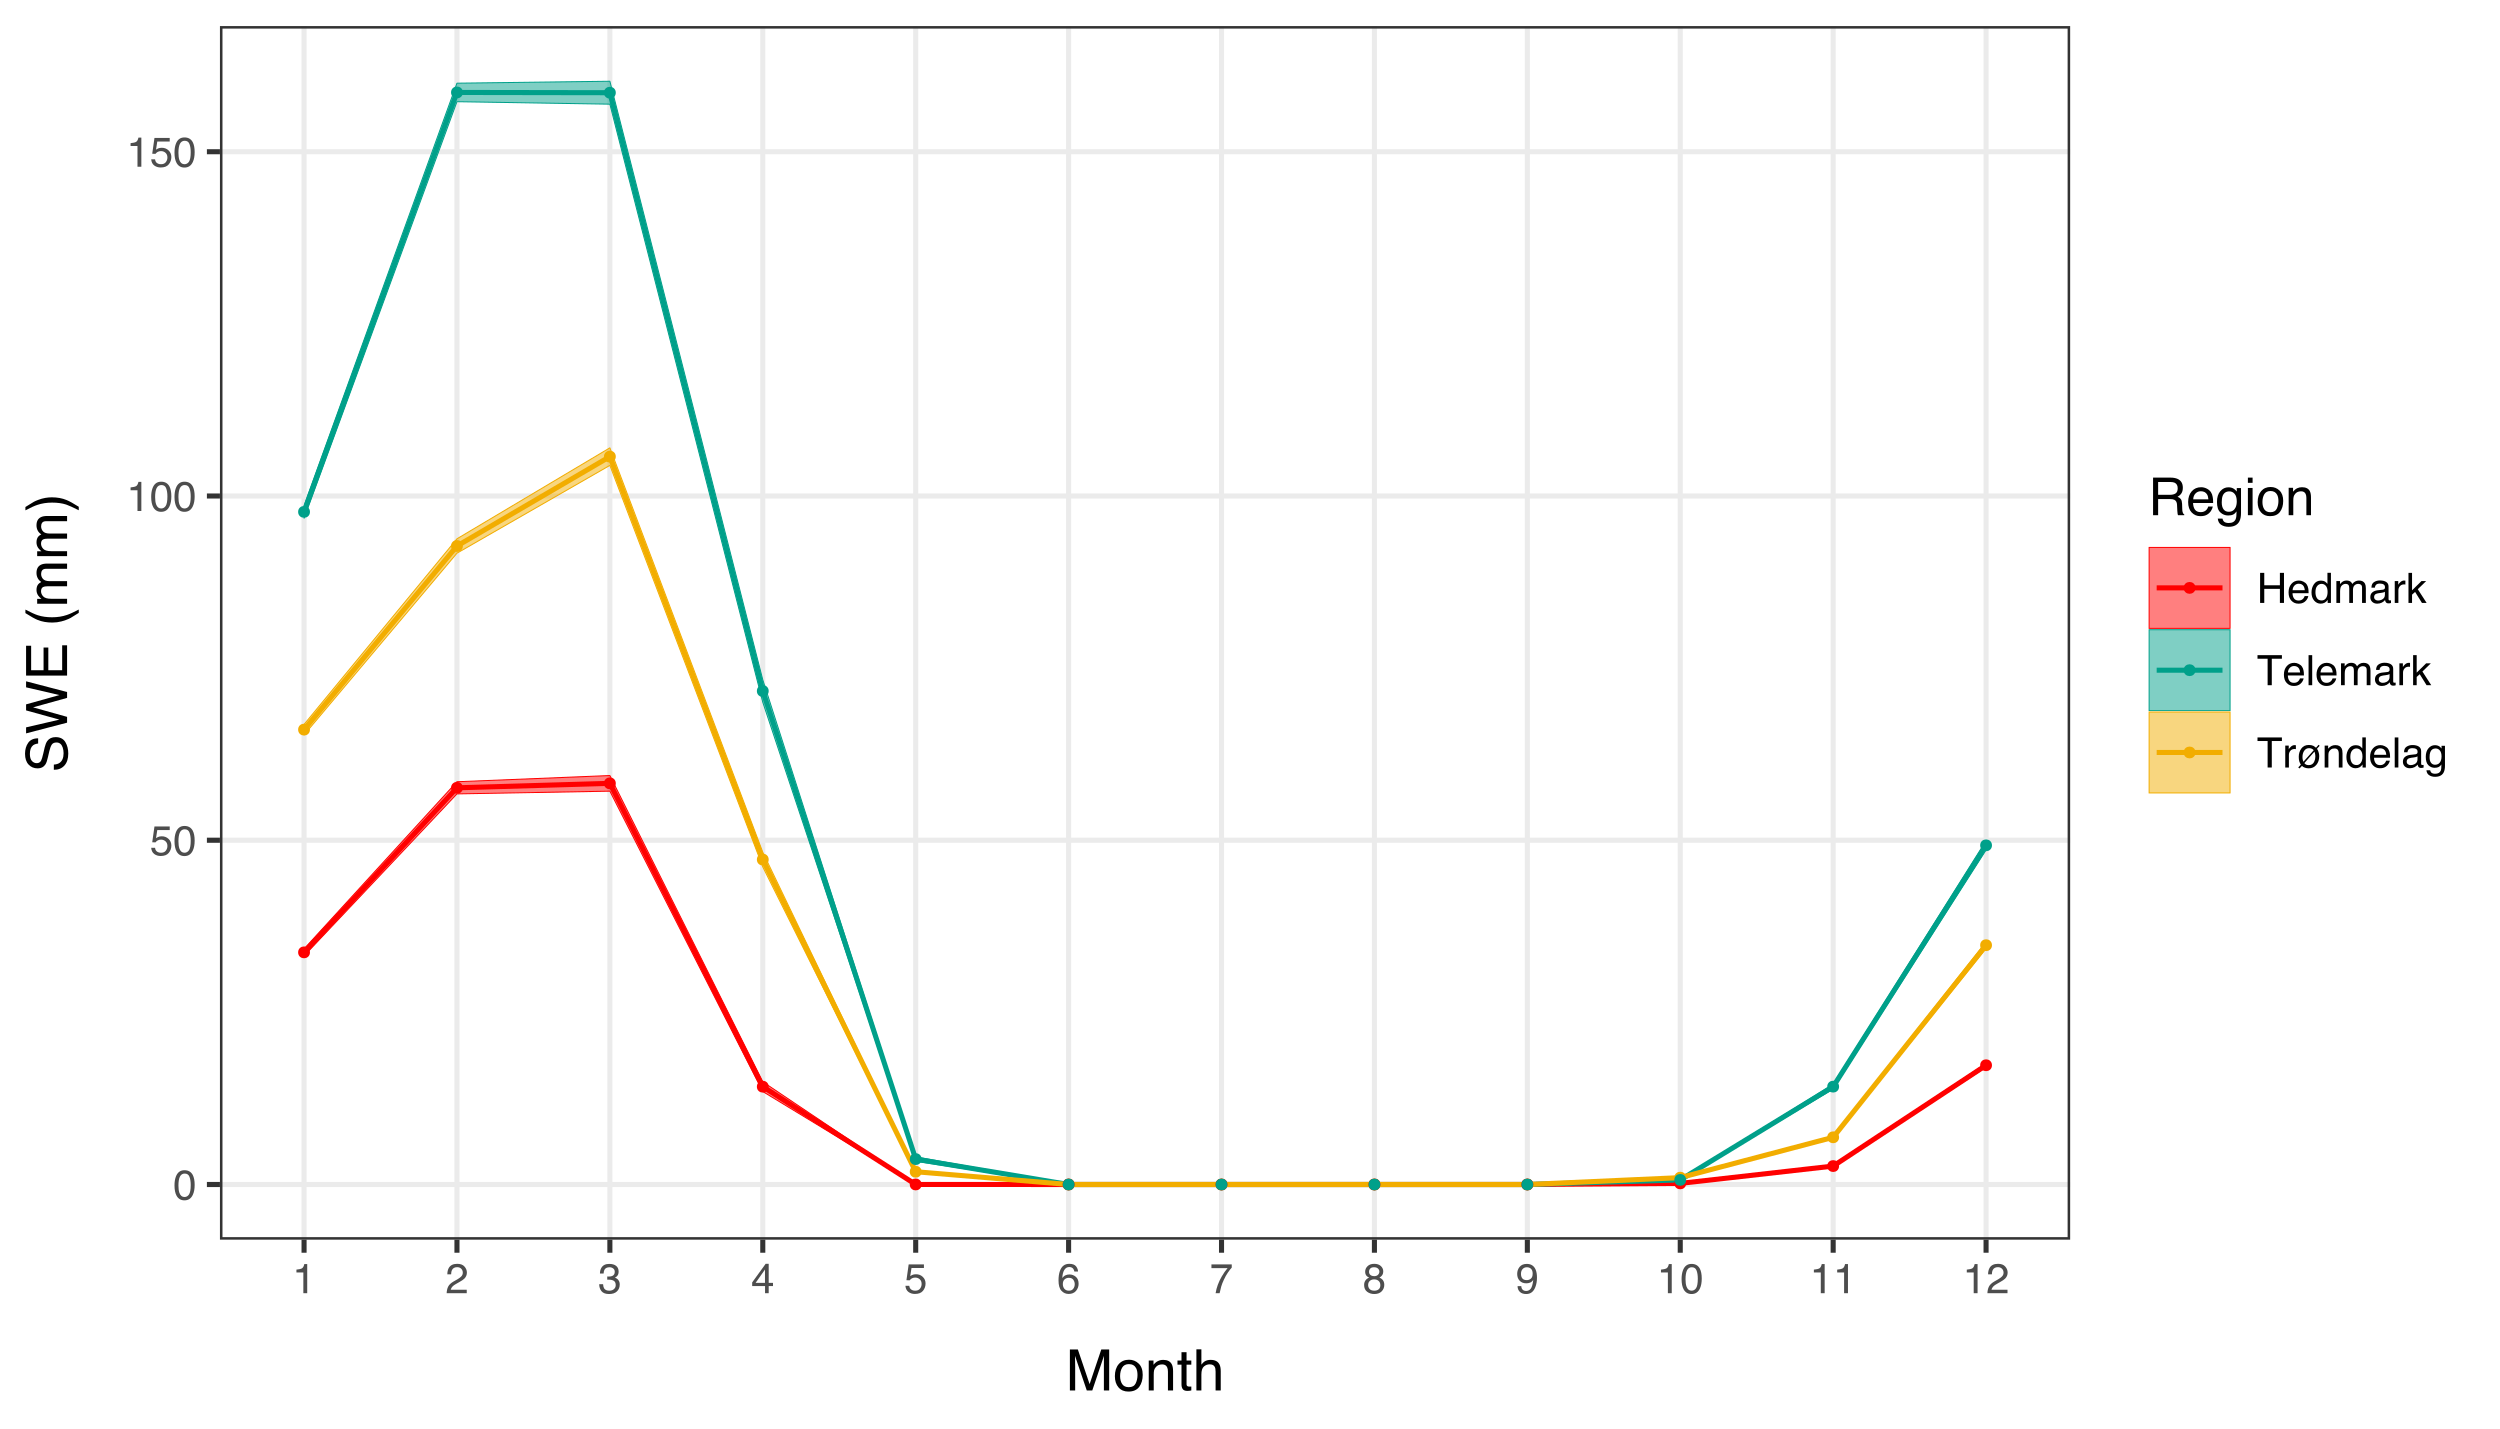 <?xml version="1.0" encoding="UTF-8"?>
<svg xmlns="http://www.w3.org/2000/svg" xmlns:xlink="http://www.w3.org/1999/xlink" width="525pt" height="300pt" viewBox="0 0 525 300" version="1.1">
<defs>
<g>
<symbol overflow="visible" id="glyph0-0">
<path style="stroke:none;" d="M 0.281 0 L 0.281 -6.312 L 5.297 -6.312 L 5.297 0 Z M 4.5 -0.797 L 4.5 -5.516 L 1.078 -5.516 L 1.078 -0.797 Z M 4.5 -0.797 "/>
</symbol>
<symbol overflow="visible" id="glyph0-1">
<path style="stroke:none;" d="M 2.375 -6.156 C 3.176 -6.156 3.754 -5.828 4.109 -5.172 C 4.379 -4.66 4.516 -3.961 4.516 -3.078 C 4.516 -2.242 4.391 -1.555 4.141 -1.016 C 3.785 -0.223 3.195 0.172 2.375 0.172 C 1.633 0.172 1.082 -0.148 0.719 -0.797 C 0.426 -1.328 0.281 -2.047 0.281 -2.953 C 0.281 -3.648 0.367 -4.25 0.547 -4.75 C 0.879 -5.688 1.488 -6.156 2.375 -6.156 Z M 2.375 -0.531 C 2.77 -0.531 3.086 -0.707 3.328 -1.062 C 3.566 -1.426 3.688 -2.086 3.688 -3.047 C 3.688 -3.754 3.598 -4.332 3.422 -4.781 C 3.254 -5.227 2.922 -5.453 2.422 -5.453 C 1.973 -5.453 1.641 -5.238 1.422 -4.812 C 1.211 -4.383 1.109 -3.754 1.109 -2.922 C 1.109 -2.297 1.176 -1.789 1.312 -1.406 C 1.52 -0.82 1.875 -0.531 2.375 -0.531 Z M 2.375 -0.531 "/>
</symbol>
<symbol overflow="visible" id="glyph0-2">
<path style="stroke:none;" d="M 1.094 -1.562 C 1.133 -1.125 1.336 -0.82 1.703 -0.656 C 1.879 -0.57 2.094 -0.531 2.344 -0.531 C 2.801 -0.531 3.141 -0.676 3.359 -0.969 C 3.578 -1.258 3.688 -1.582 3.688 -1.938 C 3.688 -2.363 3.555 -2.691 3.297 -2.922 C 3.035 -3.16 2.719 -3.281 2.344 -3.281 C 2.082 -3.281 1.852 -3.227 1.656 -3.125 C 1.469 -3.02 1.305 -2.879 1.172 -2.703 L 0.5 -2.734 L 0.969 -6.047 L 4.172 -6.047 L 4.172 -5.297 L 1.562 -5.297 L 1.297 -3.594 C 1.43 -3.695 1.566 -3.773 1.703 -3.828 C 1.93 -3.93 2.195 -3.984 2.5 -3.984 C 3.062 -3.984 3.535 -3.801 3.922 -3.438 C 4.316 -3.07 4.516 -2.609 4.516 -2.047 C 4.516 -1.461 4.332 -0.945 3.969 -0.5 C 3.613 -0.062 3.047 0.156 2.266 0.156 C 1.754 0.156 1.305 0.016 0.922 -0.266 C 0.547 -0.547 0.332 -0.977 0.281 -1.562 Z M 1.094 -1.562 "/>
</symbol>
<symbol overflow="visible" id="glyph0-3">
<path style="stroke:none;" d="M 0.844 -4.359 L 0.844 -4.953 C 1.395 -5.004 1.781 -5.094 2 -5.219 C 2.227 -5.344 2.395 -5.645 2.5 -6.125 L 3.109 -6.125 L 3.109 0 L 2.297 0 L 2.297 -4.359 Z M 0.844 -4.359 "/>
</symbol>
<symbol overflow="visible" id="glyph0-4">
<path style="stroke:none;" d="M 0.281 0 C 0.301 -0.531 0.406 -0.988 0.594 -1.375 C 0.789 -1.77 1.164 -2.129 1.719 -2.453 L 2.547 -2.922 C 2.91 -3.141 3.164 -3.328 3.312 -3.484 C 3.551 -3.711 3.672 -3.984 3.672 -4.297 C 3.672 -4.648 3.562 -4.93 3.344 -5.141 C 3.133 -5.359 2.848 -5.469 2.484 -5.469 C 1.961 -5.469 1.598 -5.266 1.391 -4.859 C 1.285 -4.648 1.227 -4.352 1.219 -3.969 L 0.422 -3.969 C 0.43 -4.5 0.531 -4.938 0.719 -5.281 C 1.051 -5.875 1.645 -6.172 2.5 -6.172 C 3.195 -6.172 3.707 -5.977 4.031 -5.594 C 4.363 -5.219 4.531 -4.797 4.531 -4.328 C 4.531 -3.836 4.352 -3.414 4 -3.062 C 3.801 -2.863 3.441 -2.617 2.922 -2.328 L 2.344 -2 C 2.062 -1.844 1.836 -1.695 1.672 -1.562 C 1.391 -1.312 1.211 -1.035 1.141 -0.734 L 4.5 -0.734 L 4.5 0 Z M 0.281 0 "/>
</symbol>
<symbol overflow="visible" id="glyph0-5">
<path style="stroke:none;" d="M 2.281 0.172 C 1.551 0.172 1.02 -0.023 0.688 -0.422 C 0.363 -0.828 0.203 -1.316 0.203 -1.891 L 1.016 -1.891 C 1.047 -1.492 1.117 -1.203 1.234 -1.016 C 1.441 -0.691 1.805 -0.531 2.328 -0.531 C 2.734 -0.531 3.055 -0.641 3.297 -0.859 C 3.547 -1.078 3.672 -1.359 3.672 -1.703 C 3.672 -2.129 3.539 -2.426 3.281 -2.594 C 3.031 -2.758 2.672 -2.844 2.203 -2.844 C 2.148 -2.844 2.098 -2.844 2.047 -2.844 C 1.992 -2.844 1.941 -2.844 1.891 -2.844 L 1.891 -3.516 C 1.973 -3.516 2.039 -3.508 2.094 -3.5 C 2.145 -3.5 2.203 -3.5 2.266 -3.5 C 2.555 -3.5 2.797 -3.547 2.984 -3.641 C 3.305 -3.797 3.469 -4.082 3.469 -4.5 C 3.469 -4.801 3.359 -5.035 3.141 -5.203 C 2.922 -5.367 2.672 -5.453 2.391 -5.453 C 1.867 -5.453 1.508 -5.281 1.312 -4.938 C 1.207 -4.75 1.145 -4.477 1.125 -4.125 L 0.359 -4.125 C 0.359 -4.582 0.453 -4.973 0.641 -5.297 C 0.953 -5.867 1.504 -6.156 2.297 -6.156 C 2.93 -6.156 3.422 -6.016 3.766 -5.734 C 4.109 -5.461 4.281 -5.062 4.281 -4.531 C 4.281 -4.145 4.176 -3.836 3.969 -3.609 C 3.844 -3.461 3.68 -3.348 3.484 -3.266 C 3.805 -3.172 4.055 -3 4.234 -2.75 C 4.422 -2.5 4.516 -2.191 4.516 -1.828 C 4.516 -1.234 4.316 -0.75 3.922 -0.375 C 3.535 -0.008 2.988 0.172 2.281 0.172 Z M 2.281 0.172 "/>
</symbol>
<symbol overflow="visible" id="glyph0-6">
<path style="stroke:none;" d="M 2.906 -2.172 L 2.906 -4.969 L 0.938 -2.172 Z M 2.922 0 L 2.922 -1.5 L 0.219 -1.5 L 0.219 -2.266 L 3.047 -6.172 L 3.688 -6.172 L 3.688 -2.172 L 4.594 -2.172 L 4.594 -1.5 L 3.688 -1.5 L 3.688 0 Z M 2.922 0 "/>
</symbol>
<symbol overflow="visible" id="glyph0-7">
<path style="stroke:none;" d="M 2.578 -6.172 C 3.266 -6.172 3.742 -5.992 4.016 -5.641 C 4.285 -5.285 4.422 -4.922 4.422 -4.547 L 3.656 -4.547 C 3.602 -4.785 3.531 -4.973 3.438 -5.109 C 3.25 -5.367 2.961 -5.5 2.578 -5.5 C 2.148 -5.5 1.805 -5.297 1.547 -4.891 C 1.297 -4.492 1.156 -3.926 1.125 -3.188 C 1.301 -3.445 1.523 -3.641 1.797 -3.766 C 2.047 -3.879 2.32 -3.938 2.625 -3.938 C 3.133 -3.938 3.582 -3.77 3.969 -3.438 C 4.352 -3.113 4.547 -2.625 4.547 -1.969 C 4.547 -1.414 4.363 -0.922 4 -0.484 C 3.633 -0.055 3.117 0.156 2.453 0.156 C 1.867 0.156 1.367 -0.062 0.953 -0.5 C 0.535 -0.938 0.328 -1.672 0.328 -2.703 C 0.328 -3.461 0.422 -4.109 0.609 -4.641 C 0.961 -5.66 1.617 -6.172 2.578 -6.172 Z M 2.516 -0.531 C 2.922 -0.531 3.223 -0.664 3.422 -0.938 C 3.629 -1.207 3.734 -1.531 3.734 -1.906 C 3.734 -2.219 3.641 -2.516 3.453 -2.797 C 3.273 -3.086 2.953 -3.234 2.484 -3.234 C 2.148 -3.234 1.859 -3.125 1.609 -2.906 C 1.359 -2.688 1.234 -2.352 1.234 -1.906 C 1.234 -1.52 1.344 -1.191 1.562 -0.922 C 1.789 -0.66 2.109 -0.531 2.516 -0.531 Z M 2.516 -0.531 "/>
</symbol>
<symbol overflow="visible" id="glyph0-8">
<path style="stroke:none;" d="M 4.594 -6.047 L 4.594 -5.375 C 4.395 -5.176 4.129 -4.836 3.797 -4.359 C 3.473 -3.891 3.188 -3.379 2.938 -2.828 C 2.688 -2.297 2.5 -1.812 2.375 -1.375 C 2.289 -1.082 2.18 -0.625 2.047 0 L 1.203 0 C 1.391 -1.176 1.816 -2.344 2.484 -3.5 C 2.879 -4.188 3.289 -4.773 3.719 -5.266 L 0.328 -5.266 L 0.328 -6.047 Z M 4.594 -6.047 "/>
</symbol>
<symbol overflow="visible" id="glyph0-9">
<path style="stroke:none;" d="M 2.391 -3.578 C 2.734 -3.578 3 -3.672 3.188 -3.859 C 3.383 -4.047 3.484 -4.273 3.484 -4.547 C 3.484 -4.773 3.391 -4.984 3.203 -5.172 C 3.016 -5.359 2.734 -5.453 2.359 -5.453 C 1.992 -5.453 1.727 -5.359 1.562 -5.172 C 1.395 -4.984 1.312 -4.758 1.312 -4.5 C 1.312 -4.207 1.414 -3.977 1.625 -3.812 C 1.844 -3.656 2.098 -3.578 2.391 -3.578 Z M 2.438 -0.531 C 2.801 -0.531 3.098 -0.625 3.328 -0.812 C 3.566 -1.008 3.688 -1.301 3.688 -1.688 C 3.688 -2.082 3.562 -2.383 3.312 -2.594 C 3.07 -2.801 2.766 -2.906 2.391 -2.906 C 2.016 -2.906 1.707 -2.797 1.469 -2.578 C 1.238 -2.367 1.125 -2.078 1.125 -1.703 C 1.125 -1.391 1.227 -1.113 1.438 -0.875 C 1.656 -0.645 1.988 -0.531 2.438 -0.531 Z M 1.344 -3.281 C 1.125 -3.375 0.957 -3.477 0.844 -3.594 C 0.613 -3.82 0.5 -4.125 0.5 -4.5 C 0.5 -4.957 0.664 -5.348 1 -5.672 C 1.332 -6.004 1.801 -6.172 2.406 -6.172 C 3 -6.172 3.461 -6.016 3.797 -5.703 C 4.129 -5.391 4.297 -5.023 4.297 -4.609 C 4.297 -4.223 4.195 -3.914 4 -3.688 C 3.895 -3.551 3.727 -3.414 3.5 -3.281 C 3.758 -3.164 3.961 -3.031 4.109 -2.875 C 4.379 -2.594 4.516 -2.223 4.516 -1.766 C 4.516 -1.223 4.332 -0.766 3.969 -0.391 C 3.602 -0.016 3.086 0.172 2.422 0.172 C 1.828 0.172 1.32 0.008 0.906 -0.312 C 0.488 -0.633 0.281 -1.109 0.281 -1.734 C 0.281 -2.086 0.367 -2.395 0.547 -2.656 C 0.723 -2.926 0.988 -3.133 1.344 -3.281 Z M 1.344 -3.281 "/>
</symbol>
<symbol overflow="visible" id="glyph0-10">
<path style="stroke:none;" d="M 1.172 -1.484 C 1.191 -1.055 1.352 -0.758 1.656 -0.594 C 1.82 -0.508 2 -0.469 2.188 -0.469 C 2.562 -0.469 2.879 -0.617 3.141 -0.922 C 3.398 -1.234 3.582 -1.863 3.688 -2.812 C 3.52 -2.539 3.305 -2.348 3.047 -2.234 C 2.797 -2.129 2.523 -2.078 2.234 -2.078 C 1.641 -2.078 1.172 -2.258 0.828 -2.625 C 0.484 -2.988 0.312 -3.461 0.312 -4.047 C 0.312 -4.609 0.477 -5.098 0.812 -5.516 C 1.156 -5.941 1.66 -6.156 2.328 -6.156 C 3.223 -6.156 3.844 -5.754 4.188 -4.953 C 4.375 -4.504 4.469 -3.945 4.469 -3.281 C 4.469 -2.531 4.352 -1.863 4.125 -1.281 C 3.75 -0.312 3.113 0.172 2.219 0.172 C 1.625 0.172 1.172 0.016 0.859 -0.297 C 0.547 -0.609 0.391 -1.004 0.391 -1.484 Z M 2.344 -2.75 C 2.645 -2.75 2.922 -2.848 3.172 -3.047 C 3.43 -3.254 3.562 -3.609 3.562 -4.109 C 3.562 -4.566 3.445 -4.906 3.219 -5.125 C 2.988 -5.344 2.695 -5.453 2.344 -5.453 C 1.969 -5.453 1.664 -5.32 1.438 -5.062 C 1.219 -4.812 1.109 -4.477 1.109 -4.062 C 1.109 -3.656 1.207 -3.332 1.406 -3.094 C 1.602 -2.863 1.914 -2.75 2.344 -2.75 Z M 2.344 -2.75 "/>
</symbol>
<symbol overflow="visible" id="glyph0-11">
<path style="stroke:none;" d="M 0.688 -6.312 L 1.562 -6.312 L 1.562 -3.703 L 4.844 -3.703 L 4.844 -6.312 L 5.703 -6.312 L 5.703 0 L 4.844 0 L 4.844 -2.953 L 1.562 -2.953 L 1.562 0 L 0.688 0 Z M 0.688 -6.312 "/>
</symbol>
<symbol overflow="visible" id="glyph0-12">
<path style="stroke:none;" d="M 2.484 -4.703 C 2.805 -4.703 3.117 -4.625 3.422 -4.469 C 3.734 -4.32 3.969 -4.125 4.125 -3.875 C 4.281 -3.645 4.383 -3.375 4.438 -3.062 C 4.488 -2.852 4.516 -2.516 4.516 -2.047 L 1.141 -2.047 C 1.148 -1.586 1.258 -1.211 1.469 -0.922 C 1.676 -0.641 1.992 -0.5 2.422 -0.5 C 2.828 -0.5 3.148 -0.633 3.391 -0.906 C 3.523 -1.062 3.625 -1.238 3.688 -1.438 L 4.453 -1.438 C 4.43 -1.27 4.363 -1.082 4.25 -0.875 C 4.133 -0.664 4.004 -0.5 3.859 -0.375 C 3.629 -0.145 3.344 0.008 3 0.094 C 2.812 0.133 2.598 0.156 2.359 0.156 C 1.785 0.156 1.301 -0.051 0.906 -0.469 C 0.508 -0.883 0.312 -1.469 0.312 -2.219 C 0.312 -2.945 0.508 -3.539 0.906 -4 C 1.312 -4.469 1.836 -4.703 2.484 -4.703 Z M 3.719 -2.672 C 3.688 -3.004 3.613 -3.27 3.5 -3.469 C 3.281 -3.844 2.926 -4.031 2.438 -4.031 C 2.082 -4.031 1.785 -3.898 1.547 -3.641 C 1.305 -3.391 1.176 -3.066 1.156 -2.672 Z M 2.406 -4.719 Z M 2.406 -4.719 "/>
</symbol>
<symbol overflow="visible" id="glyph0-13">
<path style="stroke:none;" d="M 1.062 -2.25 C 1.062 -1.75 1.164 -1.332 1.375 -1 C 1.582 -0.676 1.914 -0.516 2.375 -0.516 C 2.727 -0.516 3.02 -0.664 3.25 -0.969 C 3.488 -1.281 3.609 -1.723 3.609 -2.297 C 3.609 -2.879 3.488 -3.305 3.25 -3.578 C 3.008 -3.859 2.711 -4 2.359 -4 C 1.973 -4 1.66 -3.848 1.422 -3.547 C 1.18 -3.254 1.062 -2.82 1.062 -2.25 Z M 2.219 -4.688 C 2.57 -4.688 2.867 -4.609 3.109 -4.453 C 3.242 -4.367 3.398 -4.219 3.578 -4 L 3.578 -6.328 L 4.312 -6.328 L 4.312 0 L 3.625 0 L 3.625 -0.641 C 3.438 -0.359 3.219 -0.156 2.969 -0.031 C 2.727 0.094 2.453 0.156 2.141 0.156 C 1.617 0.156 1.172 -0.055 0.797 -0.484 C 0.422 -0.91 0.234 -1.484 0.234 -2.203 C 0.234 -2.867 0.406 -3.445 0.75 -3.938 C 1.094 -4.438 1.582 -4.688 2.219 -4.688 Z M 2.219 -4.688 "/>
</symbol>
<symbol overflow="visible" id="glyph0-14">
<path style="stroke:none;" d="M 0.562 -4.594 L 1.328 -4.594 L 1.328 -3.953 C 1.516 -4.172 1.68 -4.332 1.828 -4.438 C 2.086 -4.613 2.379 -4.703 2.703 -4.703 C 3.066 -4.703 3.359 -4.613 3.578 -4.438 C 3.703 -4.332 3.816 -4.18 3.922 -3.984 C 4.098 -4.223 4.301 -4.398 4.531 -4.516 C 4.758 -4.641 5.02 -4.703 5.312 -4.703 C 5.926 -4.703 6.348 -4.477 6.578 -4.031 C 6.691 -3.789 6.75 -3.469 6.75 -3.062 L 6.75 0 L 5.953 0 L 5.953 -3.203 C 5.953 -3.504 5.875 -3.711 5.719 -3.828 C 5.57 -3.941 5.383 -4 5.156 -4 C 4.852 -4 4.594 -3.895 4.375 -3.688 C 4.156 -3.488 4.047 -3.148 4.047 -2.672 L 4.047 0 L 3.266 0 L 3.266 -3 C 3.266 -3.312 3.227 -3.539 3.156 -3.688 C 3.039 -3.895 2.82 -4 2.5 -4 C 2.207 -4 1.941 -3.883 1.703 -3.656 C 1.461 -3.438 1.344 -3.031 1.344 -2.438 L 1.344 0 L 0.562 0 Z M 0.562 -4.594 "/>
</symbol>
<symbol overflow="visible" id="glyph0-15">
<path style="stroke:none;" d="M 1.156 -1.219 C 1.156 -1 1.238 -0.82 1.406 -0.688 C 1.57 -0.562 1.766 -0.5 1.984 -0.5 C 2.254 -0.5 2.52 -0.562 2.781 -0.688 C 3.207 -0.895 3.422 -1.238 3.422 -1.719 L 3.422 -2.344 C 3.328 -2.281 3.203 -2.227 3.047 -2.188 C 2.898 -2.145 2.754 -2.117 2.609 -2.109 L 2.141 -2.047 C 1.867 -2.004 1.66 -1.945 1.516 -1.875 C 1.273 -1.738 1.156 -1.52 1.156 -1.219 Z M 3.031 -2.781 C 3.207 -2.812 3.328 -2.891 3.391 -3.016 C 3.422 -3.078 3.438 -3.176 3.438 -3.312 C 3.438 -3.57 3.344 -3.758 3.156 -3.875 C 2.969 -4 2.703 -4.062 2.359 -4.062 C 1.953 -4.062 1.664 -3.953 1.5 -3.734 C 1.406 -3.609 1.344 -3.43 1.312 -3.203 L 0.594 -3.203 C 0.602 -3.766 0.785 -4.156 1.141 -4.375 C 1.492 -4.602 1.906 -4.719 2.375 -4.719 C 2.914 -4.719 3.352 -4.613 3.688 -4.406 C 4.02 -4.195 4.188 -3.875 4.188 -3.438 L 4.188 -0.797 C 4.188 -0.711 4.203 -0.645 4.234 -0.594 C 4.273 -0.551 4.348 -0.531 4.453 -0.531 C 4.484 -0.531 4.52 -0.531 4.562 -0.531 C 4.602 -0.531 4.648 -0.535 4.703 -0.547 L 4.703 0.016 C 4.578 0.055 4.484 0.078 4.422 0.078 C 4.359 0.086 4.273 0.094 4.172 0.094 C 3.898 0.094 3.707 0 3.594 -0.188 C 3.531 -0.281 3.484 -0.422 3.453 -0.609 C 3.297 -0.398 3.07 -0.219 2.781 -0.062 C 2.488 0.082 2.16 0.156 1.797 0.156 C 1.367 0.156 1.02 0.023 0.75 -0.234 C 0.488 -0.492 0.359 -0.816 0.359 -1.203 C 0.359 -1.629 0.488 -1.957 0.75 -2.188 C 1.02 -2.426 1.367 -2.578 1.797 -2.641 Z M 2.391 -4.719 Z M 2.391 -4.719 "/>
</symbol>
<symbol overflow="visible" id="glyph0-16">
<path style="stroke:none;" d="M 0.594 -4.594 L 1.328 -4.594 L 1.328 -3.812 C 1.379 -3.957 1.523 -4.141 1.766 -4.359 C 2.004 -4.586 2.273 -4.703 2.578 -4.703 C 2.586 -4.703 2.609 -4.695 2.641 -4.688 C 2.68 -4.688 2.742 -4.688 2.828 -4.688 L 2.828 -3.859 C 2.773 -3.867 2.727 -3.875 2.688 -3.875 C 2.656 -3.883 2.617 -3.891 2.578 -3.891 C 2.18 -3.891 1.879 -3.766 1.672 -3.516 C 1.461 -3.266 1.359 -2.973 1.359 -2.641 L 1.359 0 L 0.594 0 Z M 0.594 -4.594 "/>
</symbol>
<symbol overflow="visible" id="glyph0-17">
<path style="stroke:none;" d="M 0.547 -6.312 L 1.297 -6.312 L 1.297 -2.641 L 3.281 -4.594 L 4.266 -4.594 L 2.5 -2.875 L 4.359 0 L 3.375 0 L 1.938 -2.312 L 1.297 -1.734 L 1.297 0 L 0.547 0 Z M 0.547 -6.312 "/>
</symbol>
<symbol overflow="visible" id="glyph0-18">
<path style="stroke:none;" d="M 5.266 -6.312 L 5.266 -5.562 L 3.141 -5.562 L 3.141 0 L 2.266 0 L 2.266 -5.562 L 0.141 -5.562 L 0.141 -6.312 Z M 5.266 -6.312 "/>
</symbol>
<symbol overflow="visible" id="glyph0-19">
<path style="stroke:none;" d="M 0.594 -6.312 L 1.359 -6.312 L 1.359 0 L 0.594 0 Z M 0.594 -6.312 "/>
</symbol>
<symbol overflow="visible" id="glyph0-20">
<path style="stroke:none;" d="M 3.641 -3.625 C 3.555 -3.75 3.426 -3.852 3.25 -3.938 C 3.07 -4.02 2.875 -4.062 2.656 -4.062 C 2.238 -4.062 1.906 -3.883 1.656 -3.531 C 1.406 -3.188 1.281 -2.738 1.281 -2.188 C 1.281 -1.988 1.301 -1.797 1.344 -1.609 C 1.375 -1.492 1.414 -1.359 1.469 -1.203 Z M 1.672 -0.922 C 1.805 -0.754 1.953 -0.641 2.109 -0.578 C 2.273 -0.523 2.445 -0.5 2.625 -0.5 C 3.164 -0.5 3.547 -0.754 3.766 -1.266 C 3.91 -1.566 3.984 -1.914 3.984 -2.312 C 3.984 -2.57 3.957 -2.797 3.906 -2.984 C 3.883 -3.086 3.848 -3.207 3.797 -3.344 Z M 0.391 -0.016 L 0.938 -0.594 C 0.801 -0.812 0.691 -1.051 0.609 -1.312 C 0.535 -1.57 0.5 -1.883 0.5 -2.25 C 0.5 -2.895 0.676 -3.469 1.031 -3.969 C 1.395 -4.477 1.926 -4.734 2.625 -4.734 C 2.988 -4.734 3.305 -4.672 3.578 -4.547 C 3.734 -4.461 3.914 -4.332 4.125 -4.156 L 4.656 -4.766 L 4.891 -4.562 L 4.328 -3.938 C 4.516 -3.676 4.645 -3.375 4.719 -3.031 C 4.77 -2.812 4.797 -2.594 4.797 -2.375 C 4.797 -1.633 4.594 -1.023 4.188 -0.547 C 3.789 -0.066 3.266 0.172 2.609 0.172 C 2.297 0.172 2.016 0.125 1.766 0.031 C 1.516 -0.062 1.316 -0.188 1.172 -0.344 L 0.656 0.203 Z M 0.391 -0.016 "/>
</symbol>
<symbol overflow="visible" id="glyph0-21">
<path style="stroke:none;" d="M 0.562 -4.594 L 1.297 -4.594 L 1.297 -3.953 C 1.516 -4.211 1.742 -4.398 1.984 -4.516 C 2.234 -4.641 2.508 -4.703 2.812 -4.703 C 3.457 -4.703 3.895 -4.473 4.125 -4.016 C 4.25 -3.766 4.312 -3.41 4.312 -2.953 L 4.312 0 L 3.531 0 L 3.531 -2.906 C 3.531 -3.176 3.488 -3.398 3.406 -3.578 C 3.27 -3.859 3.02 -4 2.656 -4 C 2.477 -4 2.328 -3.984 2.203 -3.953 C 1.992 -3.891 1.812 -3.766 1.656 -3.578 C 1.52 -3.422 1.43 -3.258 1.391 -3.094 C 1.359 -2.938 1.344 -2.707 1.344 -2.406 L 1.344 0 L 0.562 0 Z M 2.391 -4.719 Z M 2.391 -4.719 "/>
</symbol>
<symbol overflow="visible" id="glyph0-22">
<path style="stroke:none;" d="M 2.188 -4.688 C 2.551 -4.688 2.867 -4.598 3.141 -4.422 C 3.285 -4.316 3.43 -4.172 3.578 -3.984 L 3.578 -4.562 L 4.297 -4.562 L 4.297 -0.375 C 4.297 0.207 4.207 0.672 4.031 1.016 C 3.719 1.641 3.113 1.953 2.219 1.953 C 1.727 1.953 1.312 1.836 0.969 1.609 C 0.633 1.391 0.445 1.047 0.406 0.578 L 1.188 0.578 C 1.227 0.773 1.301 0.93 1.406 1.047 C 1.582 1.223 1.859 1.312 2.234 1.312 C 2.828 1.312 3.219 1.098 3.406 0.672 C 3.508 0.43 3.555 -0.004 3.547 -0.641 C 3.391 -0.398 3.203 -0.223 2.984 -0.109 C 2.773 0.004 2.488 0.062 2.125 0.062 C 1.633 0.062 1.203 -0.113 0.828 -0.469 C 0.453 -0.82 0.266 -1.41 0.266 -2.234 C 0.266 -3.004 0.453 -3.602 0.828 -4.031 C 1.203 -4.469 1.656 -4.688 2.188 -4.688 Z M 3.578 -2.312 C 3.578 -2.883 3.457 -3.305 3.219 -3.578 C 2.988 -3.859 2.691 -4 2.328 -4 C 1.785 -4 1.414 -3.742 1.219 -3.234 C 1.113 -2.961 1.062 -2.609 1.062 -2.172 C 1.062 -1.648 1.164 -1.254 1.375 -0.984 C 1.582 -0.711 1.863 -0.578 2.219 -0.578 C 2.77 -0.578 3.16 -0.828 3.391 -1.328 C 3.516 -1.609 3.578 -1.938 3.578 -2.312 Z M 2.281 -4.719 Z M 2.281 -4.719 "/>
</symbol>
<symbol overflow="visible" id="glyph1-0">
<path style="stroke:none;" d="M 0.391 0 L 0.391 -8.609 L 7.219 -8.609 L 7.219 0 Z M 6.141 -1.078 L 6.141 -7.531 L 1.469 -7.531 L 1.469 -1.078 Z M 6.141 -1.078 "/>
</symbol>
<symbol overflow="visible" id="glyph1-1">
<path style="stroke:none;" d="M 0.891 -8.609 L 2.562 -8.609 L 5.031 -1.328 L 7.484 -8.609 L 9.141 -8.609 L 9.141 0 L 8.031 0 L 8.031 -5.078 C 8.031 -5.254 8.031 -5.547 8.031 -5.953 C 8.039 -6.359 8.047 -6.797 8.047 -7.266 L 5.594 0 L 4.438 0 L 1.969 -7.266 L 1.969 -7 C 1.969 -6.789 1.973 -6.469 1.984 -6.031 C 1.992 -5.602 2 -5.285 2 -5.078 L 2 0 L 0.891 0 Z M 0.891 -8.609 "/>
</symbol>
<symbol overflow="visible" id="glyph1-2">
<path style="stroke:none;" d="M 3.266 -0.688 C 3.961 -0.688 4.441 -0.945 4.703 -1.469 C 4.961 -2 5.094 -2.586 5.094 -3.234 C 5.094 -3.828 5 -4.305 4.812 -4.672 C 4.508 -5.242 4 -5.531 3.281 -5.531 C 2.633 -5.531 2.164 -5.285 1.875 -4.797 C 1.582 -4.305 1.438 -3.711 1.438 -3.016 C 1.438 -2.348 1.582 -1.789 1.875 -1.344 C 2.164 -0.906 2.629 -0.688 3.266 -0.688 Z M 3.312 -6.453 C 4.113 -6.453 4.789 -6.18 5.344 -5.641 C 5.906 -5.109 6.188 -4.316 6.188 -3.266 C 6.188 -2.254 5.941 -1.414 5.453 -0.75 C 4.961 -0.094 4.203 0.234 3.172 0.234 C 2.305 0.234 1.617 -0.055 1.109 -0.641 C 0.598 -1.234 0.344 -2.02 0.344 -3 C 0.344 -4.051 0.609 -4.891 1.141 -5.516 C 1.68 -6.141 2.406 -6.453 3.312 -6.453 Z M 3.266 -6.422 Z M 3.266 -6.422 "/>
</symbol>
<symbol overflow="visible" id="glyph1-3">
<path style="stroke:none;" d="M 0.781 -6.281 L 1.781 -6.281 L 1.781 -5.391 C 2.07 -5.754 2.383 -6.016 2.719 -6.172 C 3.051 -6.336 3.422 -6.422 3.828 -6.422 C 4.711 -6.422 5.312 -6.109 5.625 -5.484 C 5.801 -5.141 5.891 -4.656 5.891 -4.031 L 5.891 0 L 4.812 0 L 4.812 -3.953 C 4.812 -4.336 4.754 -4.645 4.641 -4.875 C 4.453 -5.27 4.113 -5.469 3.625 -5.469 C 3.375 -5.469 3.172 -5.441 3.016 -5.391 C 2.723 -5.305 2.469 -5.133 2.25 -4.875 C 2.07 -4.664 1.957 -4.453 1.906 -4.234 C 1.852 -4.016 1.828 -3.695 1.828 -3.281 L 1.828 0 L 0.781 0 Z M 3.25 -6.422 Z M 3.25 -6.422 "/>
</symbol>
<symbol overflow="visible" id="glyph1-4">
<path style="stroke:none;" d="M 0.984 -8.031 L 2.047 -8.031 L 2.047 -6.281 L 3.047 -6.281 L 3.047 -5.422 L 2.047 -5.422 L 2.047 -1.312 C 2.047 -1.094 2.125 -0.945 2.281 -0.875 C 2.352 -0.832 2.488 -0.812 2.688 -0.812 C 2.738 -0.812 2.789 -0.812 2.844 -0.812 C 2.906 -0.82 2.973 -0.828 3.047 -0.828 L 3.047 0 C 2.93 0.031 2.805 0.051 2.672 0.062 C 2.547 0.082 2.406 0.094 2.25 0.094 C 1.758 0.094 1.426 -0.031 1.25 -0.281 C 1.07 -0.531 0.984 -0.859 0.984 -1.266 L 0.984 -5.422 L 0.141 -5.422 L 0.141 -6.281 L 0.984 -6.281 Z M 0.984 -8.031 "/>
</symbol>
<symbol overflow="visible" id="glyph1-5">
<path style="stroke:none;" d="M 0.781 -8.641 L 1.828 -8.641 L 1.828 -5.422 C 2.078 -5.742 2.301 -5.969 2.5 -6.094 C 2.844 -6.312 3.27 -6.422 3.781 -6.422 C 4.688 -6.422 5.301 -6.102 5.625 -5.469 C 5.801 -5.125 5.891 -4.645 5.891 -4.031 L 5.891 0 L 4.812 0 L 4.812 -3.953 C 4.812 -4.41 4.75 -4.75 4.625 -4.969 C 4.438 -5.312 4.078 -5.484 3.547 -5.484 C 3.109 -5.484 2.711 -5.332 2.359 -5.031 C 2.004 -4.727 1.828 -4.16 1.828 -3.328 L 1.828 0 L 0.781 0 Z M 0.781 -8.641 "/>
</symbol>
<symbol overflow="visible" id="glyph2-0">
<path style="stroke:none;" d="M 0 -0.391 L -8.609 -0.391 L -8.609 -7.219 L 0 -7.219 Z M -1.078 -6.141 L -7.531 -6.141 L -7.531 -1.469 L -1.078 -1.469 Z M -1.078 -6.141 "/>
</symbol>
<symbol overflow="visible" id="glyph2-1">
<path style="stroke:none;" d="M -2.781 -1.672 C -2.289 -1.703 -1.895 -1.816 -1.594 -2.016 C -1.02 -2.41 -0.734 -3.094 -0.734 -4.062 C -0.734 -4.5 -0.797 -4.898 -0.922 -5.266 C -1.16 -5.961 -1.594 -6.312 -2.219 -6.312 C -2.688 -6.312 -3.02 -6.16 -3.219 -5.859 C -3.414 -5.566 -3.586 -5.102 -3.734 -4.469 L -4 -3.312 C -4.164 -2.539 -4.352 -2 -4.562 -1.688 C -4.926 -1.145 -5.461 -0.875 -6.172 -0.875 C -6.953 -0.875 -7.586 -1.141 -8.078 -1.672 C -8.578 -2.203 -8.828 -2.957 -8.828 -3.938 C -8.828 -4.844 -8.609 -5.609 -8.172 -6.234 C -7.734 -6.867 -7.035 -7.188 -6.078 -7.188 L -6.078 -6.094 C -6.547 -6.031 -6.898 -5.906 -7.141 -5.719 C -7.586 -5.363 -7.812 -4.758 -7.812 -3.906 C -7.812 -3.219 -7.664 -2.723 -7.375 -2.422 C -7.094 -2.117 -6.758 -1.969 -6.375 -1.969 C -5.957 -1.969 -5.648 -2.145 -5.453 -2.5 C -5.328 -2.727 -5.172 -3.25 -4.984 -4.062 L -4.703 -5.281 C -4.566 -5.852 -4.383 -6.301 -4.156 -6.625 C -3.758 -7.164 -3.176 -7.438 -2.406 -7.438 C -1.457 -7.438 -0.773 -7.086 -0.359 -6.391 C 0.047 -5.703 0.25 -4.898 0.25 -3.984 C 0.25 -2.91 -0.02 -2.07 -0.562 -1.469 C -1.113 -0.863 -1.852 -0.566 -2.781 -0.578 Z M -8.844 -4.031 Z M -8.844 -4.031 "/>
</symbol>
<symbol overflow="visible" id="glyph2-2">
<path style="stroke:none;" d="M -8.609 -1.484 L -1.609 -3.109 L -8.609 -5.047 L -8.609 -6.312 L -1.609 -8.266 L -8.609 -9.891 L -8.609 -11.156 L 0 -8.906 L 0 -7.672 L -7.141 -5.688 L 0 -3.688 L 0 -2.469 L -8.609 -0.219 Z M -8.609 -1.484 "/>
</symbol>
<symbol overflow="visible" id="glyph2-3">
<path style="stroke:none;" d="M -8.609 -1.031 L -8.609 -7.297 L -7.547 -7.297 L -7.547 -2.156 L -4.938 -2.156 L -4.938 -6.922 L -3.938 -6.922 L -3.938 -2.156 L -1.031 -2.156 L -1.031 -7.391 L 0 -7.391 L 0 -1.031 Z M -8.609 -4.203 Z M -8.609 -4.203 "/>
</symbol>
<symbol overflow="visible" id="glyph2-4">
<path style="stroke:none;" d=""/>
</symbol>
<symbol overflow="visible" id="glyph2-5">
<path style="stroke:none;" d="M -8.75 -3.547 C -7.562 -2.93 -6.688 -2.535 -6.125 -2.359 C -5.258 -2.078 -4.27 -1.938 -3.156 -1.938 C -2.02 -1.938 -0.984 -2.098 -0.047 -2.422 C 0.535 -2.609 1.367 -2.988 2.453 -3.562 L 2.453 -2.859 C 1.555 -2.285 0.984 -1.93 0.734 -1.797 C 0.492 -1.66 0.16 -1.516 -0.266 -1.359 C -0.836 -1.141 -1.453 -0.984 -2.109 -0.891 C -2.453 -0.848 -2.773 -0.828 -3.078 -0.828 C -4.234 -0.828 -5.266 -1.008 -6.172 -1.375 C -6.742 -1.602 -7.602 -2.082 -8.75 -2.812 Z M -8.75 -3.547 "/>
</symbol>
<symbol overflow="visible" id="glyph2-6">
<path style="stroke:none;" d="M -6.281 -0.781 L -6.281 -1.812 L -5.391 -1.812 C -5.691 -2.062 -5.914 -2.289 -6.062 -2.5 C -6.301 -2.844 -6.422 -3.238 -6.422 -3.688 C -6.422 -4.188 -6.297 -4.586 -6.047 -4.891 C -5.91 -5.055 -5.703 -5.211 -5.422 -5.359 C -5.766 -5.586 -6.016 -5.859 -6.172 -6.172 C -6.336 -6.492 -6.422 -6.852 -6.422 -7.25 C -6.422 -8.094 -6.113 -8.664 -5.5 -8.969 C -5.176 -9.133 -4.734 -9.219 -4.172 -9.219 L 0 -9.219 L 0 -8.125 L -4.359 -8.125 C -4.773 -8.125 -5.062 -8.02 -5.219 -7.812 C -5.375 -7.602 -5.453 -7.348 -5.453 -7.047 C -5.453 -6.629 -5.312 -6.27 -5.031 -5.969 C -4.758 -5.676 -4.301 -5.531 -3.656 -5.531 L 0 -5.531 L 0 -4.453 L -4.094 -4.453 C -4.52 -4.453 -4.832 -4.398 -5.031 -4.297 C -5.32 -4.141 -5.469 -3.844 -5.469 -3.406 C -5.469 -3.008 -5.312 -2.645 -5 -2.312 C -4.695 -1.988 -4.141 -1.828 -3.328 -1.828 L 0 -1.828 L 0 -0.781 Z M -6.281 -0.781 "/>
</symbol>
<symbol overflow="visible" id="glyph2-7">
<path style="stroke:none;" d="M 2.453 -0.422 C 1.242 -1.035 0.359 -1.438 -0.203 -1.625 C -1.035 -1.895 -2.02 -2.031 -3.156 -2.031 C -4.281 -2.031 -5.312 -1.867 -6.25 -1.547 C -6.832 -1.359 -7.664 -0.977 -8.75 -0.406 L -8.75 -1.109 C -7.789 -1.711 -7.195 -2.078 -6.969 -2.203 C -6.75 -2.328 -6.441 -2.461 -6.047 -2.609 C -5.555 -2.797 -5.07 -2.93 -4.594 -3.016 C -4.113 -3.098 -3.656 -3.141 -3.219 -3.141 C -2.062 -3.141 -1.031 -2.953 -0.125 -2.578 C 0.457 -2.348 1.316 -1.875 2.453 -1.156 Z M 2.453 -0.422 "/>
</symbol>
<symbol overflow="visible" id="glyph3-0">
<path style="stroke:none;" d="M 0.359 0 L 0.359 -7.891 L 6.625 -7.891 L 6.625 0 Z M 5.625 -0.984 L 5.625 -6.906 L 1.344 -6.906 L 1.344 -0.984 Z M 5.625 -0.984 "/>
</symbol>
<symbol overflow="visible" id="glyph3-1">
<path style="stroke:none;" d="M 4.5 -4.281 C 5.008 -4.281 5.41 -4.379 5.703 -4.578 C 5.992 -4.773 6.141 -5.133 6.141 -5.656 C 6.141 -6.219 5.93 -6.602 5.516 -6.812 C 5.297 -6.914 5.004 -6.969 4.641 -6.969 L 2.031 -6.969 L 2.031 -4.281 Z M 0.969 -7.891 L 4.625 -7.891 C 5.219 -7.891 5.711 -7.801 6.109 -7.625 C 6.848 -7.289 7.219 -6.672 7.219 -5.766 C 7.219 -5.285 7.117 -4.895 6.922 -4.594 C 6.734 -4.301 6.461 -4.062 6.109 -3.875 C 6.41 -3.75 6.641 -3.582 6.797 -3.375 C 6.953 -3.176 7.039 -2.848 7.062 -2.391 L 7.094 -1.328 C 7.102 -1.023 7.129 -0.801 7.172 -0.656 C 7.234 -0.406 7.348 -0.242 7.516 -0.172 L 7.516 0 L 6.203 0 C 6.172 -0.07 6.145 -0.16 6.125 -0.266 C 6.102 -0.367 6.082 -0.578 6.062 -0.891 L 6 -2.203 C 5.977 -2.711 5.789 -3.055 5.438 -3.234 C 5.227 -3.336 4.906 -3.391 4.469 -3.391 L 2.031 -3.391 L 2.031 0 L 0.969 0 Z M 0.969 -7.891 "/>
</symbol>
<symbol overflow="visible" id="glyph3-2">
<path style="stroke:none;" d="M 3.109 -5.875 C 3.516 -5.875 3.906 -5.781 4.281 -5.594 C 4.664 -5.406 4.961 -5.156 5.172 -4.844 C 5.359 -4.562 5.484 -4.223 5.547 -3.828 C 5.609 -3.566 5.641 -3.145 5.641 -2.562 L 1.422 -2.562 C 1.441 -1.977 1.578 -1.508 1.828 -1.156 C 2.086 -0.812 2.488 -0.641 3.031 -0.641 C 3.539 -0.641 3.945 -0.805 4.25 -1.141 C 4.414 -1.328 4.535 -1.551 4.609 -1.812 L 5.562 -1.812 C 5.531 -1.594 5.441 -1.352 5.297 -1.094 C 5.16 -0.832 5.004 -0.625 4.828 -0.469 C 4.535 -0.176 4.176 0.02 3.75 0.125 C 3.508 0.176 3.242 0.203 2.953 0.203 C 2.234 0.203 1.625 -0.055 1.125 -0.578 C 0.633 -1.098 0.391 -1.828 0.391 -2.766 C 0.391 -3.691 0.641 -4.441 1.141 -5.016 C 1.641 -5.586 2.297 -5.875 3.109 -5.875 Z M 4.641 -3.328 C 4.609 -3.754 4.52 -4.094 4.375 -4.344 C 4.102 -4.801 3.66 -5.031 3.047 -5.031 C 2.598 -5.031 2.223 -4.867 1.922 -4.547 C 1.629 -4.234 1.473 -3.828 1.453 -3.328 Z M 3.016 -5.891 Z M 3.016 -5.891 "/>
</symbol>
<symbol overflow="visible" id="glyph3-3">
<path style="stroke:none;" d="M 2.734 -5.859 C 3.191 -5.859 3.586 -5.742 3.922 -5.516 C 4.098 -5.391 4.285 -5.207 4.484 -4.969 L 4.484 -5.703 L 5.375 -5.703 L 5.375 -0.469 C 5.375 0.258 5.266 0.836 5.047 1.266 C 4.648 2.047 3.895 2.438 2.781 2.438 C 2.156 2.438 1.629 2.297 1.203 2.016 C 0.785 1.734 0.551 1.301 0.5 0.719 L 1.484 0.719 C 1.535 0.969 1.629 1.164 1.766 1.312 C 1.984 1.531 2.328 1.641 2.797 1.641 C 3.535 1.641 4.02 1.375 4.25 0.844 C 4.383 0.539 4.445 -0.004 4.438 -0.797 C 4.25 -0.504 4.016 -0.285 3.734 -0.141 C 3.461 -0.004 3.109 0.062 2.672 0.062 C 2.047 0.062 1.5 -0.156 1.031 -0.594 C 0.562 -1.031 0.328 -1.758 0.328 -2.781 C 0.328 -3.75 0.562 -4.504 1.031 -5.047 C 1.5 -5.586 2.066 -5.859 2.734 -5.859 Z M 4.484 -2.906 C 4.484 -3.613 4.332 -4.141 4.031 -4.484 C 3.738 -4.828 3.367 -5 2.922 -5 C 2.234 -5 1.766 -4.68 1.516 -4.047 C 1.391 -3.703 1.328 -3.254 1.328 -2.703 C 1.328 -2.055 1.457 -1.562 1.719 -1.219 C 1.977 -0.883 2.332 -0.719 2.781 -0.719 C 3.469 -0.719 3.957 -1.031 4.25 -1.656 C 4.406 -2.008 4.484 -2.426 4.484 -2.906 Z M 2.859 -5.891 Z M 2.859 -5.891 "/>
</symbol>
<symbol overflow="visible" id="glyph3-4">
<path style="stroke:none;" d="M 0.703 -5.719 L 1.688 -5.719 L 1.688 0 L 0.703 0 Z M 0.703 -7.891 L 1.688 -7.891 L 1.688 -6.797 L 0.703 -6.797 Z M 0.703 -7.891 "/>
</symbol>
<symbol overflow="visible" id="glyph3-5">
<path style="stroke:none;" d="M 2.984 -0.625 C 3.629 -0.625 4.07 -0.863 4.312 -1.344 C 4.551 -1.832 4.672 -2.375 4.672 -2.969 C 4.672 -3.508 4.582 -3.945 4.406 -4.281 C 4.133 -4.812 3.664 -5.078 3 -5.078 C 2.406 -5.078 1.973 -4.848 1.703 -4.391 C 1.441 -3.941 1.312 -3.398 1.312 -2.766 C 1.312 -2.148 1.441 -1.641 1.703 -1.234 C 1.973 -0.828 2.398 -0.625 2.984 -0.625 Z M 3.031 -5.922 C 3.77 -5.922 4.395 -5.672 4.906 -5.172 C 5.414 -4.68 5.672 -3.957 5.672 -3 C 5.672 -2.07 5.445 -1.305 5 -0.703 C 4.551 -0.098 3.852 0.203 2.906 0.203 C 2.113 0.203 1.484 -0.062 1.016 -0.594 C 0.547 -1.125 0.312 -1.844 0.312 -2.75 C 0.312 -3.719 0.555 -4.488 1.047 -5.062 C 1.535 -5.633 2.195 -5.922 3.031 -5.922 Z M 3 -5.891 Z M 3 -5.891 "/>
</symbol>
<symbol overflow="visible" id="glyph3-6">
<path style="stroke:none;" d="M 0.703 -5.75 L 1.625 -5.75 L 1.625 -4.938 C 1.895 -5.27 2.18 -5.508 2.484 -5.656 C 2.797 -5.801 3.133 -5.875 3.5 -5.875 C 4.32 -5.875 4.875 -5.594 5.156 -5.031 C 5.312 -4.719 5.391 -4.27 5.391 -3.688 L 5.391 0 L 4.422 0 L 4.422 -3.625 C 4.422 -3.977 4.367 -4.258 4.266 -4.469 C 4.086 -4.832 3.773 -5.016 3.328 -5.016 C 3.098 -5.016 2.91 -4.988 2.766 -4.938 C 2.492 -4.863 2.258 -4.707 2.062 -4.469 C 1.906 -4.281 1.801 -4.082 1.75 -3.875 C 1.695 -3.676 1.672 -3.391 1.672 -3.016 L 1.672 0 L 0.703 0 Z M 2.984 -5.891 Z M 2.984 -5.891 "/>
</symbol>
</g>
<clipPath id="clip1">
  <path d="M 46.188 5.48 L 434.734 5.48 L 434.734 260.332 L 46.188 260.332 Z M 46.188 5.48 "/>
</clipPath>
<clipPath id="clip2">
  <path d="M 46.188 248 L 434.734 248 L 434.734 250 L 46.188 250 Z M 46.188 248 "/>
</clipPath>
<clipPath id="clip3">
  <path d="M 46.188 175 L 434.734 175 L 434.734 177 L 46.188 177 Z M 46.188 175 "/>
</clipPath>
<clipPath id="clip4">
  <path d="M 46.188 103 L 434.734 103 L 434.734 105 L 46.188 105 Z M 46.188 103 "/>
</clipPath>
<clipPath id="clip5">
  <path d="M 46.188 31 L 434.734 31 L 434.734 33 L 46.188 33 Z M 46.188 31 "/>
</clipPath>
<clipPath id="clip6">
  <path d="M 63 5.48 L 65 5.48 L 65 260.332 L 63 260.332 Z M 63 5.48 "/>
</clipPath>
<clipPath id="clip7">
  <path d="M 95 5.48 L 97 5.48 L 97 260.332 L 95 260.332 Z M 95 5.48 "/>
</clipPath>
<clipPath id="clip8">
  <path d="M 127 5.48 L 129 5.48 L 129 260.332 L 127 260.332 Z M 127 5.48 "/>
</clipPath>
<clipPath id="clip9">
  <path d="M 159 5.48 L 161 5.48 L 161 260.332 L 159 260.332 Z M 159 5.48 "/>
</clipPath>
<clipPath id="clip10">
  <path d="M 191 5.48 L 193 5.48 L 193 260.332 L 191 260.332 Z M 191 5.48 "/>
</clipPath>
<clipPath id="clip11">
  <path d="M 223 5.48 L 225 5.48 L 225 260.332 L 223 260.332 Z M 223 5.48 "/>
</clipPath>
<clipPath id="clip12">
  <path d="M 255 5.48 L 258 5.48 L 258 260.332 L 255 260.332 Z M 255 5.48 "/>
</clipPath>
<clipPath id="clip13">
  <path d="M 288 5.48 L 290 5.48 L 290 260.332 L 288 260.332 Z M 288 5.48 "/>
</clipPath>
<clipPath id="clip14">
  <path d="M 320 5.48 L 322 5.48 L 322 260.332 L 320 260.332 Z M 320 5.48 "/>
</clipPath>
<clipPath id="clip15">
  <path d="M 352 5.48 L 354 5.48 L 354 260.332 L 352 260.332 Z M 352 5.48 "/>
</clipPath>
<clipPath id="clip16">
  <path d="M 384 5.48 L 386 5.48 L 386 260.332 L 384 260.332 Z M 384 5.48 "/>
</clipPath>
<clipPath id="clip17">
  <path d="M 416 5.48 L 418 5.48 L 418 260.332 L 416 260.332 Z M 416 5.48 "/>
</clipPath>
<clipPath id="clip18">
  <path d="M 46.188 5.48 L 434.734 5.48 L 434.734 260.332 L 46.188 260.332 Z M 46.188 5.48 "/>
</clipPath>
</defs>
<g id="surface26">
<rect x="0" y="0" width="525" height="300" style="fill:rgb(100%,100%,100%);fill-opacity:1;stroke:none;"/>
<rect x="0" y="0" width="525" height="300" style="fill:rgb(100%,100%,100%);fill-opacity:1;stroke:none;"/>
<path style="fill:none;stroke-width:1.067;stroke-linecap:round;stroke-linejoin:round;stroke:rgb(100%,100%,100%);stroke-opacity:1;stroke-miterlimit:10;" d="M 0 300 L 525 300 L 525 0 L 0 0 Z M 0 300 "/>
<g clip-path="url(#clip1)" clip-rule="nonzero">
<path style=" stroke:none;fill-rule:nonzero;fill:rgb(100%,100%,100%);fill-opacity:1;" d="M 46.188 260.328 L 434.734 260.328 L 434.734 5.477 L 46.188 5.477 Z M 46.188 260.328 "/>
</g>
<g clip-path="url(#clip2)" clip-rule="nonzero">
<path style="fill:none;stroke-width:1.067;stroke-linecap:butt;stroke-linejoin:round;stroke:rgb(92.157%,92.157%,92.157%);stroke-opacity:1;stroke-miterlimit:10;" d="M 46.188 248.746 L 434.734 248.746 "/>
</g>
<g clip-path="url(#clip3)" clip-rule="nonzero">
<path style="fill:none;stroke-width:1.067;stroke-linecap:butt;stroke-linejoin:round;stroke:rgb(92.157%,92.157%,92.157%);stroke-opacity:1;stroke-miterlimit:10;" d="M 46.188 176.449 L 434.734 176.449 "/>
</g>
<g clip-path="url(#clip4)" clip-rule="nonzero">
<path style="fill:none;stroke-width:1.067;stroke-linecap:butt;stroke-linejoin:round;stroke:rgb(92.157%,92.157%,92.157%);stroke-opacity:1;stroke-miterlimit:10;" d="M 46.188 104.156 L 434.734 104.156 "/>
</g>
<g clip-path="url(#clip5)" clip-rule="nonzero">
<path style="fill:none;stroke-width:1.067;stroke-linecap:butt;stroke-linejoin:round;stroke:rgb(92.157%,92.157%,92.157%);stroke-opacity:1;stroke-miterlimit:10;" d="M 46.188 31.859 L 434.734 31.859 "/>
</g>
<g clip-path="url(#clip6)" clip-rule="nonzero">
<path style="fill:none;stroke-width:1.067;stroke-linecap:butt;stroke-linejoin:round;stroke:rgb(92.157%,92.157%,92.157%);stroke-opacity:1;stroke-miterlimit:10;" d="M 63.852 260.328 L 63.852 5.48 "/>
</g>
<g clip-path="url(#clip7)" clip-rule="nonzero">
<path style="fill:none;stroke-width:1.067;stroke-linecap:butt;stroke-linejoin:round;stroke:rgb(92.157%,92.157%,92.157%);stroke-opacity:1;stroke-miterlimit:10;" d="M 95.961 260.328 L 95.961 5.48 "/>
</g>
<g clip-path="url(#clip8)" clip-rule="nonzero">
<path style="fill:none;stroke-width:1.067;stroke-linecap:butt;stroke-linejoin:round;stroke:rgb(92.157%,92.157%,92.157%);stroke-opacity:1;stroke-miterlimit:10;" d="M 128.074 260.328 L 128.074 5.48 "/>
</g>
<g clip-path="url(#clip9)" clip-rule="nonzero">
<path style="fill:none;stroke-width:1.067;stroke-linecap:butt;stroke-linejoin:round;stroke:rgb(92.157%,92.157%,92.157%);stroke-opacity:1;stroke-miterlimit:10;" d="M 160.184 260.328 L 160.184 5.48 "/>
</g>
<g clip-path="url(#clip10)" clip-rule="nonzero">
<path style="fill:none;stroke-width:1.067;stroke-linecap:butt;stroke-linejoin:round;stroke:rgb(92.157%,92.157%,92.157%);stroke-opacity:1;stroke-miterlimit:10;" d="M 192.297 260.328 L 192.297 5.48 "/>
</g>
<g clip-path="url(#clip11)" clip-rule="nonzero">
<path style="fill:none;stroke-width:1.067;stroke-linecap:butt;stroke-linejoin:round;stroke:rgb(92.157%,92.157%,92.157%);stroke-opacity:1;stroke-miterlimit:10;" d="M 224.406 260.328 L 224.406 5.48 "/>
</g>
<g clip-path="url(#clip12)" clip-rule="nonzero">
<path style="fill:none;stroke-width:1.067;stroke-linecap:butt;stroke-linejoin:round;stroke:rgb(92.157%,92.157%,92.157%);stroke-opacity:1;stroke-miterlimit:10;" d="M 256.52 260.328 L 256.52 5.48 "/>
</g>
<g clip-path="url(#clip13)" clip-rule="nonzero">
<path style="fill:none;stroke-width:1.067;stroke-linecap:butt;stroke-linejoin:round;stroke:rgb(92.157%,92.157%,92.157%);stroke-opacity:1;stroke-miterlimit:10;" d="M 288.629 260.328 L 288.629 5.48 "/>
</g>
<g clip-path="url(#clip14)" clip-rule="nonzero">
<path style="fill:none;stroke-width:1.067;stroke-linecap:butt;stroke-linejoin:round;stroke:rgb(92.157%,92.157%,92.157%);stroke-opacity:1;stroke-miterlimit:10;" d="M 320.742 260.328 L 320.742 5.48 "/>
</g>
<g clip-path="url(#clip15)" clip-rule="nonzero">
<path style="fill:none;stroke-width:1.067;stroke-linecap:butt;stroke-linejoin:round;stroke:rgb(92.157%,92.157%,92.157%);stroke-opacity:1;stroke-miterlimit:10;" d="M 352.852 260.328 L 352.852 5.48 "/>
</g>
<g clip-path="url(#clip16)" clip-rule="nonzero">
<path style="fill:none;stroke-width:1.067;stroke-linecap:butt;stroke-linejoin:round;stroke:rgb(92.157%,92.157%,92.157%);stroke-opacity:1;stroke-miterlimit:10;" d="M 384.965 260.328 L 384.965 5.48 "/>
</g>
<g clip-path="url(#clip17)" clip-rule="nonzero">
<path style="fill:none;stroke-width:1.067;stroke-linecap:butt;stroke-linejoin:round;stroke:rgb(92.157%,92.157%,92.157%);stroke-opacity:1;stroke-miterlimit:10;" d="M 417.074 260.328 L 417.074 5.48 "/>
</g>
<path style=" stroke:none;fill-rule:nonzero;fill:rgb(100%,0%,0%);fill-opacity:0.502;" d="M 63.852 199.262 L 95.961 164.164 L 128.074 162.863 L 160.184 227.176 L 192.297 248.734 L 224.406 248.746 L 320.742 248.746 L 352.852 248.473 L 384.965 244.715 L 417.074 223.305 L 417.074 224.102 L 384.965 245.039 L 352.852 248.547 L 320.742 248.746 L 224.406 248.746 L 192.297 248.742 L 160.184 229.227 L 128.074 166.145 L 95.961 166.719 L 63.852 200.73 Z M 63.852 199.262 "/>
<path style="fill:none;stroke-width:0.213;stroke-linecap:round;stroke-linejoin:round;stroke:rgb(100%,0%,0%);stroke-opacity:1;stroke-miterlimit:10;" d="M 63.852 199.262 L 95.961 164.164 L 128.074 162.863 L 160.184 227.176 L 192.297 248.734 L 224.406 248.746 L 320.742 248.746 L 352.852 248.473 L 384.965 244.715 L 417.074 223.305 "/>
<path style="fill:none;stroke-width:0.213;stroke-linecap:round;stroke-linejoin:round;stroke:rgb(100%,0%,0%);stroke-opacity:1;stroke-miterlimit:10;" d="M 417.074 224.102 L 384.965 245.039 L 352.852 248.547 L 320.742 248.746 L 224.406 248.746 L 192.297 248.742 L 160.184 229.227 L 128.074 166.145 L 95.961 166.719 L 63.852 200.73 "/>
<path style=" stroke:none;fill-rule:nonzero;fill:rgb(0%,62.745%,54.118%);fill-opacity:0.502;" d="M 63.852 106.16 L 95.961 17.469 L 128.074 17.062 L 160.184 142.758 L 192.297 242.926 L 224.406 248.746 L 320.742 248.746 L 352.852 247.719 L 384.965 227.668 L 417.074 176.539 L 417.074 178.504 L 384.965 228.723 L 352.852 247.844 L 320.742 248.746 L 224.406 248.746 L 192.297 243.895 L 160.184 147.473 L 128.074 21.875 L 95.961 21.355 L 63.852 108.832 Z M 63.852 106.16 "/>
<path style="fill:none;stroke-width:0.213;stroke-linecap:round;stroke-linejoin:round;stroke:rgb(0%,62.745%,54.118%);stroke-opacity:1;stroke-miterlimit:10;" d="M 63.852 106.16 L 95.961 17.469 L 128.074 17.062 L 160.184 142.758 L 192.297 242.926 L 224.406 248.746 L 320.742 248.746 L 352.852 247.719 L 384.965 227.668 L 417.074 176.539 "/>
<path style="fill:none;stroke-width:0.213;stroke-linecap:round;stroke-linejoin:round;stroke:rgb(0%,62.745%,54.118%);stroke-opacity:1;stroke-miterlimit:10;" d="M 417.074 178.504 L 384.965 228.723 L 352.852 247.844 L 320.742 248.746 L 224.406 248.746 L 192.297 243.895 L 160.184 147.473 L 128.074 21.875 L 95.961 21.355 L 63.852 108.832 "/>
<path style=" stroke:none;fill-rule:nonzero;fill:rgb(94.902%,67.843%,0%);fill-opacity:0.502;" d="M 63.852 152.121 L 95.961 113.148 L 128.074 94.043 L 160.184 178.961 L 192.297 245.77 L 224.406 248.746 L 320.742 248.746 L 352.852 247.203 L 384.965 238.539 L 417.074 197.781 L 417.074 199.203 L 384.965 239.125 L 352.852 247.406 L 320.742 248.746 L 224.406 248.746 L 192.297 246.359 L 160.184 182.059 L 128.074 97.73 L 95.961 116.172 L 63.852 154.32 Z M 63.852 152.121 "/>
<path style="fill:none;stroke-width:0.213;stroke-linecap:round;stroke-linejoin:round;stroke:rgb(94.902%,67.843%,0%);stroke-opacity:1;stroke-miterlimit:10;" d="M 63.852 152.121 L 95.961 113.148 L 128.074 94.043 L 160.184 178.961 L 192.297 245.77 L 224.406 248.746 L 320.742 248.746 L 352.852 247.203 L 384.965 238.539 L 417.074 197.781 "/>
<path style="fill:none;stroke-width:0.213;stroke-linecap:round;stroke-linejoin:round;stroke:rgb(94.902%,67.843%,0%);stroke-opacity:1;stroke-miterlimit:10;" d="M 417.074 199.203 L 384.965 239.125 L 352.852 247.406 L 320.742 248.746 L 224.406 248.746 L 192.297 246.359 L 160.184 182.059 L 128.074 97.73 L 95.961 116.172 L 63.852 154.32 "/>
<path style="fill:none;stroke-width:1.067;stroke-linecap:butt;stroke-linejoin:round;stroke:rgb(100%,0%,0%);stroke-opacity:1;stroke-miterlimit:10;" d="M 63.852 199.996 L 95.961 165.441 L 128.074 164.504 L 160.184 228.203 L 192.297 248.738 L 224.406 248.746 L 320.742 248.746 L 352.852 248.512 L 384.965 244.875 L 417.074 223.703 "/>
<path style="fill:none;stroke-width:1.067;stroke-linecap:butt;stroke-linejoin:round;stroke:rgb(0%,62.745%,54.118%);stroke-opacity:1;stroke-miterlimit:10;" d="M 63.852 107.496 L 95.961 19.414 L 128.074 19.469 L 160.184 145.117 L 192.297 243.41 L 224.406 248.746 L 320.742 248.746 L 352.852 247.781 L 384.965 228.195 L 417.074 177.52 "/>
<path style="fill:none;stroke-width:1.067;stroke-linecap:butt;stroke-linejoin:round;stroke:rgb(94.902%,67.843%,0%);stroke-opacity:1;stroke-miterlimit:10;" d="M 63.852 153.219 L 95.961 114.66 L 128.074 95.887 L 160.184 180.512 L 192.297 246.062 L 224.406 248.746 L 320.742 248.746 L 352.852 247.305 L 384.965 238.832 L 417.074 198.492 "/>
<path style="fill-rule:nonzero;fill:rgb(94.902%,67.843%,0%);fill-opacity:1;stroke-width:0.709;stroke-linecap:round;stroke-linejoin:round;stroke:rgb(94.902%,67.843%,0%);stroke-opacity:1;stroke-miterlimit:10;" d="M 64.738 153.219 C 64.738 154.402 62.961 154.402 62.961 153.219 C 62.961 152.035 64.738 152.035 64.738 153.219 "/>
<path style="fill-rule:nonzero;fill:rgb(94.902%,67.843%,0%);fill-opacity:1;stroke-width:0.709;stroke-linecap:round;stroke-linejoin:round;stroke:rgb(94.902%,67.843%,0%);stroke-opacity:1;stroke-miterlimit:10;" d="M 96.848 114.66 C 96.848 115.844 95.074 115.844 95.074 114.66 C 95.074 113.477 96.848 113.477 96.848 114.66 "/>
<path style="fill-rule:nonzero;fill:rgb(94.902%,67.843%,0%);fill-opacity:1;stroke-width:0.709;stroke-linecap:round;stroke-linejoin:round;stroke:rgb(94.902%,67.843%,0%);stroke-opacity:1;stroke-miterlimit:10;" d="M 128.961 95.887 C 128.961 97.07 127.184 97.07 127.184 95.887 C 127.184 94.703 128.961 94.703 128.961 95.887 "/>
<path style="fill-rule:nonzero;fill:rgb(94.902%,67.843%,0%);fill-opacity:1;stroke-width:0.709;stroke-linecap:round;stroke-linejoin:round;stroke:rgb(94.902%,67.843%,0%);stroke-opacity:1;stroke-miterlimit:10;" d="M 161.07 180.512 C 161.07 181.695 159.297 181.695 159.297 180.512 C 159.297 179.324 161.07 179.324 161.07 180.512 "/>
<path style="fill-rule:nonzero;fill:rgb(94.902%,67.843%,0%);fill-opacity:1;stroke-width:0.709;stroke-linecap:round;stroke-linejoin:round;stroke:rgb(94.902%,67.843%,0%);stroke-opacity:1;stroke-miterlimit:10;" d="M 193.184 246.062 C 193.184 247.246 191.406 247.246 191.406 246.062 C 191.406 244.879 193.184 244.879 193.184 246.062 "/>
<path style="fill-rule:nonzero;fill:rgb(94.902%,67.843%,0%);fill-opacity:1;stroke-width:0.709;stroke-linecap:round;stroke-linejoin:round;stroke:rgb(94.902%,67.843%,0%);stroke-opacity:1;stroke-miterlimit:10;" d="M 225.293 248.746 C 225.293 249.93 223.52 249.93 223.52 248.746 C 223.52 247.562 225.293 247.562 225.293 248.746 "/>
<path style="fill-rule:nonzero;fill:rgb(94.902%,67.843%,0%);fill-opacity:1;stroke-width:0.709;stroke-linecap:round;stroke-linejoin:round;stroke:rgb(94.902%,67.843%,0%);stroke-opacity:1;stroke-miterlimit:10;" d="M 257.406 248.746 C 257.406 249.93 255.629 249.93 255.629 248.746 C 255.629 247.562 257.406 247.562 257.406 248.746 "/>
<path style="fill-rule:nonzero;fill:rgb(94.902%,67.843%,0%);fill-opacity:1;stroke-width:0.709;stroke-linecap:round;stroke-linejoin:round;stroke:rgb(94.902%,67.843%,0%);stroke-opacity:1;stroke-miterlimit:10;" d="M 289.516 248.746 C 289.516 249.93 287.742 249.93 287.742 248.746 C 287.742 247.562 289.516 247.562 289.516 248.746 "/>
<path style="fill-rule:nonzero;fill:rgb(94.902%,67.843%,0%);fill-opacity:1;stroke-width:0.709;stroke-linecap:round;stroke-linejoin:round;stroke:rgb(94.902%,67.843%,0%);stroke-opacity:1;stroke-miterlimit:10;" d="M 321.629 248.746 C 321.629 249.93 319.852 249.93 319.852 248.746 C 319.852 247.562 321.629 247.562 321.629 248.746 "/>
<path style="fill-rule:nonzero;fill:rgb(94.902%,67.843%,0%);fill-opacity:1;stroke-width:0.709;stroke-linecap:round;stroke-linejoin:round;stroke:rgb(94.902%,67.843%,0%);stroke-opacity:1;stroke-miterlimit:10;" d="M 353.738 247.305 C 353.738 248.488 351.965 248.488 351.965 247.305 C 351.965 246.121 353.738 246.121 353.738 247.305 "/>
<path style="fill-rule:nonzero;fill:rgb(94.902%,67.843%,0%);fill-opacity:1;stroke-width:0.709;stroke-linecap:round;stroke-linejoin:round;stroke:rgb(94.902%,67.843%,0%);stroke-opacity:1;stroke-miterlimit:10;" d="M 385.852 238.832 C 385.852 240.016 384.074 240.016 384.074 238.832 C 384.074 237.648 385.852 237.648 385.852 238.832 "/>
<path style="fill-rule:nonzero;fill:rgb(94.902%,67.843%,0%);fill-opacity:1;stroke-width:0.709;stroke-linecap:round;stroke-linejoin:round;stroke:rgb(94.902%,67.843%,0%);stroke-opacity:1;stroke-miterlimit:10;" d="M 417.961 198.492 C 417.961 199.676 416.188 199.676 416.188 198.492 C 416.188 197.309 417.961 197.309 417.961 198.492 "/>
<path style="fill-rule:nonzero;fill:rgb(100%,0%,0%);fill-opacity:1;stroke-width:0.709;stroke-linecap:round;stroke-linejoin:round;stroke:rgb(100%,0%,0%);stroke-opacity:1;stroke-miterlimit:10;" d="M 64.738 199.996 C 64.738 201.18 62.961 201.18 62.961 199.996 C 62.961 198.812 64.738 198.812 64.738 199.996 "/>
<path style="fill-rule:nonzero;fill:rgb(100%,0%,0%);fill-opacity:1;stroke-width:0.709;stroke-linecap:round;stroke-linejoin:round;stroke:rgb(100%,0%,0%);stroke-opacity:1;stroke-miterlimit:10;" d="M 96.848 165.441 C 96.848 166.625 95.074 166.625 95.074 165.441 C 95.074 164.258 96.848 164.258 96.848 165.441 "/>
<path style="fill-rule:nonzero;fill:rgb(100%,0%,0%);fill-opacity:1;stroke-width:0.709;stroke-linecap:round;stroke-linejoin:round;stroke:rgb(100%,0%,0%);stroke-opacity:1;stroke-miterlimit:10;" d="M 128.961 164.504 C 128.961 165.688 127.184 165.688 127.184 164.504 C 127.184 163.32 128.961 163.32 128.961 164.504 "/>
<path style="fill-rule:nonzero;fill:rgb(100%,0%,0%);fill-opacity:1;stroke-width:0.709;stroke-linecap:round;stroke-linejoin:round;stroke:rgb(100%,0%,0%);stroke-opacity:1;stroke-miterlimit:10;" d="M 161.07 228.203 C 161.07 229.387 159.297 229.387 159.297 228.203 C 159.297 227.02 161.07 227.02 161.07 228.203 "/>
<path style="fill-rule:nonzero;fill:rgb(100%,0%,0%);fill-opacity:1;stroke-width:0.709;stroke-linecap:round;stroke-linejoin:round;stroke:rgb(100%,0%,0%);stroke-opacity:1;stroke-miterlimit:10;" d="M 193.184 248.738 C 193.184 249.922 191.406 249.922 191.406 248.738 C 191.406 247.555 193.184 247.555 193.184 248.738 "/>
<path style="fill-rule:nonzero;fill:rgb(100%,0%,0%);fill-opacity:1;stroke-width:0.709;stroke-linecap:round;stroke-linejoin:round;stroke:rgb(100%,0%,0%);stroke-opacity:1;stroke-miterlimit:10;" d="M 225.293 248.746 C 225.293 249.93 223.52 249.93 223.52 248.746 C 223.52 247.562 225.293 247.562 225.293 248.746 "/>
<path style="fill-rule:nonzero;fill:rgb(100%,0%,0%);fill-opacity:1;stroke-width:0.709;stroke-linecap:round;stroke-linejoin:round;stroke:rgb(100%,0%,0%);stroke-opacity:1;stroke-miterlimit:10;" d="M 257.406 248.746 C 257.406 249.93 255.629 249.93 255.629 248.746 C 255.629 247.562 257.406 247.562 257.406 248.746 "/>
<path style="fill-rule:nonzero;fill:rgb(100%,0%,0%);fill-opacity:1;stroke-width:0.709;stroke-linecap:round;stroke-linejoin:round;stroke:rgb(100%,0%,0%);stroke-opacity:1;stroke-miterlimit:10;" d="M 289.516 248.746 C 289.516 249.93 287.742 249.93 287.742 248.746 C 287.742 247.562 289.516 247.562 289.516 248.746 "/>
<path style="fill-rule:nonzero;fill:rgb(100%,0%,0%);fill-opacity:1;stroke-width:0.709;stroke-linecap:round;stroke-linejoin:round;stroke:rgb(100%,0%,0%);stroke-opacity:1;stroke-miterlimit:10;" d="M 321.629 248.746 C 321.629 249.93 319.852 249.93 319.852 248.746 C 319.852 247.562 321.629 247.562 321.629 248.746 "/>
<path style="fill-rule:nonzero;fill:rgb(100%,0%,0%);fill-opacity:1;stroke-width:0.709;stroke-linecap:round;stroke-linejoin:round;stroke:rgb(100%,0%,0%);stroke-opacity:1;stroke-miterlimit:10;" d="M 353.738 248.512 C 353.738 249.695 351.965 249.695 351.965 248.512 C 351.965 247.328 353.738 247.328 353.738 248.512 "/>
<path style="fill-rule:nonzero;fill:rgb(100%,0%,0%);fill-opacity:1;stroke-width:0.709;stroke-linecap:round;stroke-linejoin:round;stroke:rgb(100%,0%,0%);stroke-opacity:1;stroke-miterlimit:10;" d="M 385.852 244.875 C 385.852 246.059 384.074 246.059 384.074 244.875 C 384.074 243.691 385.852 243.691 385.852 244.875 "/>
<path style="fill-rule:nonzero;fill:rgb(100%,0%,0%);fill-opacity:1;stroke-width:0.709;stroke-linecap:round;stroke-linejoin:round;stroke:rgb(100%,0%,0%);stroke-opacity:1;stroke-miterlimit:10;" d="M 417.961 223.703 C 417.961 224.887 416.188 224.887 416.188 223.703 C 416.188 222.52 417.961 222.52 417.961 223.703 "/>
<path style="fill-rule:nonzero;fill:rgb(0%,62.745%,54.118%);fill-opacity:1;stroke-width:0.709;stroke-linecap:round;stroke-linejoin:round;stroke:rgb(0%,62.745%,54.118%);stroke-opacity:1;stroke-miterlimit:10;" d="M 64.738 107.496 C 64.738 108.68 62.961 108.68 62.961 107.496 C 62.961 106.312 64.738 106.312 64.738 107.496 "/>
<path style="fill-rule:nonzero;fill:rgb(0%,62.745%,54.118%);fill-opacity:1;stroke-width:0.709;stroke-linecap:round;stroke-linejoin:round;stroke:rgb(0%,62.745%,54.118%);stroke-opacity:1;stroke-miterlimit:10;" d="M 96.848 19.414 C 96.848 20.598 95.074 20.598 95.074 19.414 C 95.074 18.23 96.848 18.23 96.848 19.414 "/>
<path style="fill-rule:nonzero;fill:rgb(0%,62.745%,54.118%);fill-opacity:1;stroke-width:0.709;stroke-linecap:round;stroke-linejoin:round;stroke:rgb(0%,62.745%,54.118%);stroke-opacity:1;stroke-miterlimit:10;" d="M 128.961 19.469 C 128.961 20.652 127.184 20.652 127.184 19.469 C 127.184 18.285 128.961 18.285 128.961 19.469 "/>
<path style="fill-rule:nonzero;fill:rgb(0%,62.745%,54.118%);fill-opacity:1;stroke-width:0.709;stroke-linecap:round;stroke-linejoin:round;stroke:rgb(0%,62.745%,54.118%);stroke-opacity:1;stroke-miterlimit:10;" d="M 161.07 145.117 C 161.07 146.301 159.297 146.301 159.297 145.117 C 159.297 143.934 161.07 143.934 161.07 145.117 "/>
<path style="fill-rule:nonzero;fill:rgb(0%,62.745%,54.118%);fill-opacity:1;stroke-width:0.709;stroke-linecap:round;stroke-linejoin:round;stroke:rgb(0%,62.745%,54.118%);stroke-opacity:1;stroke-miterlimit:10;" d="M 193.184 243.41 C 193.184 244.594 191.406 244.594 191.406 243.41 C 191.406 242.227 193.184 242.227 193.184 243.41 "/>
<path style="fill-rule:nonzero;fill:rgb(0%,62.745%,54.118%);fill-opacity:1;stroke-width:0.709;stroke-linecap:round;stroke-linejoin:round;stroke:rgb(0%,62.745%,54.118%);stroke-opacity:1;stroke-miterlimit:10;" d="M 225.293 248.746 C 225.293 249.93 223.52 249.93 223.52 248.746 C 223.52 247.562 225.293 247.562 225.293 248.746 "/>
<path style="fill-rule:nonzero;fill:rgb(0%,62.745%,54.118%);fill-opacity:1;stroke-width:0.709;stroke-linecap:round;stroke-linejoin:round;stroke:rgb(0%,62.745%,54.118%);stroke-opacity:1;stroke-miterlimit:10;" d="M 257.406 248.746 C 257.406 249.93 255.629 249.93 255.629 248.746 C 255.629 247.562 257.406 247.562 257.406 248.746 "/>
<path style="fill-rule:nonzero;fill:rgb(0%,62.745%,54.118%);fill-opacity:1;stroke-width:0.709;stroke-linecap:round;stroke-linejoin:round;stroke:rgb(0%,62.745%,54.118%);stroke-opacity:1;stroke-miterlimit:10;" d="M 289.516 248.746 C 289.516 249.93 287.742 249.93 287.742 248.746 C 287.742 247.562 289.516 247.562 289.516 248.746 "/>
<path style="fill-rule:nonzero;fill:rgb(0%,62.745%,54.118%);fill-opacity:1;stroke-width:0.709;stroke-linecap:round;stroke-linejoin:round;stroke:rgb(0%,62.745%,54.118%);stroke-opacity:1;stroke-miterlimit:10;" d="M 321.629 248.746 C 321.629 249.93 319.852 249.93 319.852 248.746 C 319.852 247.562 321.629 247.562 321.629 248.746 "/>
<path style="fill-rule:nonzero;fill:rgb(0%,62.745%,54.118%);fill-opacity:1;stroke-width:0.709;stroke-linecap:round;stroke-linejoin:round;stroke:rgb(0%,62.745%,54.118%);stroke-opacity:1;stroke-miterlimit:10;" d="M 353.738 247.781 C 353.738 248.965 351.965 248.965 351.965 247.781 C 351.965 246.598 353.738 246.598 353.738 247.781 "/>
<path style="fill-rule:nonzero;fill:rgb(0%,62.745%,54.118%);fill-opacity:1;stroke-width:0.709;stroke-linecap:round;stroke-linejoin:round;stroke:rgb(0%,62.745%,54.118%);stroke-opacity:1;stroke-miterlimit:10;" d="M 385.852 228.195 C 385.852 229.379 384.074 229.379 384.074 228.195 C 384.074 227.012 385.852 227.012 385.852 228.195 "/>
<path style="fill-rule:nonzero;fill:rgb(0%,62.745%,54.118%);fill-opacity:1;stroke-width:0.709;stroke-linecap:round;stroke-linejoin:round;stroke:rgb(0%,62.745%,54.118%);stroke-opacity:1;stroke-miterlimit:10;" d="M 417.961 177.52 C 417.961 178.703 416.188 178.703 416.188 177.52 C 416.188 176.336 417.961 176.336 417.961 177.52 "/>
<g clip-path="url(#clip18)" clip-rule="nonzero">
<path style="fill:none;stroke-width:1.067;stroke-linecap:round;stroke-linejoin:round;stroke:rgb(20%,20%,20%);stroke-opacity:1;stroke-miterlimit:10;" d="M 46.188 260.328 L 434.734 260.328 L 434.734 5.477 L 46.188 5.477 Z M 46.188 260.328 "/>
</g>
<g style="fill:rgb(30.196%,30.196%,30.196%);fill-opacity:1;">
  <use xlink:href="#glyph0-1" x="36.363" y="251.902"/>
</g>
<g style="fill:rgb(30.196%,30.196%,30.196%);fill-opacity:1;">
  <use xlink:href="#glyph0-2" x="31.469" y="179.605"/>
  <use xlink:href="#glyph0-1" x="36.363" y="179.605"/>
</g>
<g style="fill:rgb(30.196%,30.196%,30.196%);fill-opacity:1;">
  <use xlink:href="#glyph0-3" x="26.574" y="107.312"/>
  <use xlink:href="#glyph0-1" x="31.468" y="107.312"/>
  <use xlink:href="#glyph0-1" x="36.362" y="107.312"/>
</g>
<g style="fill:rgb(30.196%,30.196%,30.196%);fill-opacity:1;">
  <use xlink:href="#glyph0-3" x="26.574" y="35.016"/>
  <use xlink:href="#glyph0-2" x="31.468" y="35.016"/>
  <use xlink:href="#glyph0-1" x="36.362" y="35.016"/>
</g>
<path style="fill:none;stroke-width:1.067;stroke-linecap:butt;stroke-linejoin:round;stroke:rgb(20%,20%,20%);stroke-opacity:1;stroke-miterlimit:10;" d="M 43.449 248.746 L 46.188 248.746 "/>
<path style="fill:none;stroke-width:1.067;stroke-linecap:butt;stroke-linejoin:round;stroke:rgb(20%,20%,20%);stroke-opacity:1;stroke-miterlimit:10;" d="M 43.449 176.449 L 46.188 176.449 "/>
<path style="fill:none;stroke-width:1.067;stroke-linecap:butt;stroke-linejoin:round;stroke:rgb(20%,20%,20%);stroke-opacity:1;stroke-miterlimit:10;" d="M 43.449 104.156 L 46.188 104.156 "/>
<path style="fill:none;stroke-width:1.067;stroke-linecap:butt;stroke-linejoin:round;stroke:rgb(20%,20%,20%);stroke-opacity:1;stroke-miterlimit:10;" d="M 43.449 31.859 L 46.188 31.859 "/>
<path style="fill:none;stroke-width:1.067;stroke-linecap:butt;stroke-linejoin:round;stroke:rgb(20%,20%,20%);stroke-opacity:1;stroke-miterlimit:10;" d="M 63.852 263.07 L 63.852 260.328 "/>
<path style="fill:none;stroke-width:1.067;stroke-linecap:butt;stroke-linejoin:round;stroke:rgb(20%,20%,20%);stroke-opacity:1;stroke-miterlimit:10;" d="M 95.961 263.07 L 95.961 260.328 "/>
<path style="fill:none;stroke-width:1.067;stroke-linecap:butt;stroke-linejoin:round;stroke:rgb(20%,20%,20%);stroke-opacity:1;stroke-miterlimit:10;" d="M 128.074 263.07 L 128.074 260.328 "/>
<path style="fill:none;stroke-width:1.067;stroke-linecap:butt;stroke-linejoin:round;stroke:rgb(20%,20%,20%);stroke-opacity:1;stroke-miterlimit:10;" d="M 160.184 263.07 L 160.184 260.328 "/>
<path style="fill:none;stroke-width:1.067;stroke-linecap:butt;stroke-linejoin:round;stroke:rgb(20%,20%,20%);stroke-opacity:1;stroke-miterlimit:10;" d="M 192.297 263.07 L 192.297 260.328 "/>
<path style="fill:none;stroke-width:1.067;stroke-linecap:butt;stroke-linejoin:round;stroke:rgb(20%,20%,20%);stroke-opacity:1;stroke-miterlimit:10;" d="M 224.406 263.07 L 224.406 260.328 "/>
<path style="fill:none;stroke-width:1.067;stroke-linecap:butt;stroke-linejoin:round;stroke:rgb(20%,20%,20%);stroke-opacity:1;stroke-miterlimit:10;" d="M 256.52 263.07 L 256.52 260.328 "/>
<path style="fill:none;stroke-width:1.067;stroke-linecap:butt;stroke-linejoin:round;stroke:rgb(20%,20%,20%);stroke-opacity:1;stroke-miterlimit:10;" d="M 288.629 263.07 L 288.629 260.328 "/>
<path style="fill:none;stroke-width:1.067;stroke-linecap:butt;stroke-linejoin:round;stroke:rgb(20%,20%,20%);stroke-opacity:1;stroke-miterlimit:10;" d="M 320.742 263.07 L 320.742 260.328 "/>
<path style="fill:none;stroke-width:1.067;stroke-linecap:butt;stroke-linejoin:round;stroke:rgb(20%,20%,20%);stroke-opacity:1;stroke-miterlimit:10;" d="M 352.852 263.07 L 352.852 260.328 "/>
<path style="fill:none;stroke-width:1.067;stroke-linecap:butt;stroke-linejoin:round;stroke:rgb(20%,20%,20%);stroke-opacity:1;stroke-miterlimit:10;" d="M 384.965 263.07 L 384.965 260.328 "/>
<path style="fill:none;stroke-width:1.067;stroke-linecap:butt;stroke-linejoin:round;stroke:rgb(20%,20%,20%);stroke-opacity:1;stroke-miterlimit:10;" d="M 417.074 263.07 L 417.074 260.328 "/>
<g style="fill:rgb(30.196%,30.196%,30.196%);fill-opacity:1;">
  <use xlink:href="#glyph0-3" x="61.406" y="271.574"/>
</g>
<g style="fill:rgb(30.196%,30.196%,30.196%);fill-opacity:1;">
  <use xlink:href="#glyph0-4" x="93.516" y="271.574"/>
</g>
<g style="fill:rgb(30.196%,30.196%,30.196%);fill-opacity:1;">
  <use xlink:href="#glyph0-5" x="125.629" y="271.574"/>
</g>
<g style="fill:rgb(30.196%,30.196%,30.196%);fill-opacity:1;">
  <use xlink:href="#glyph0-6" x="157.738" y="271.574"/>
</g>
<g style="fill:rgb(30.196%,30.196%,30.196%);fill-opacity:1;">
  <use xlink:href="#glyph0-2" x="189.852" y="271.574"/>
</g>
<g style="fill:rgb(30.196%,30.196%,30.196%);fill-opacity:1;">
  <use xlink:href="#glyph0-7" x="221.961" y="271.574"/>
</g>
<g style="fill:rgb(30.196%,30.196%,30.196%);fill-opacity:1;">
  <use xlink:href="#glyph0-8" x="254.074" y="271.574"/>
</g>
<g style="fill:rgb(30.196%,30.196%,30.196%);fill-opacity:1;">
  <use xlink:href="#glyph0-9" x="286.184" y="271.574"/>
</g>
<g style="fill:rgb(30.196%,30.196%,30.196%);fill-opacity:1;">
  <use xlink:href="#glyph0-10" x="318.297" y="271.574"/>
</g>
<g style="fill:rgb(30.196%,30.196%,30.196%);fill-opacity:1;">
  <use xlink:href="#glyph0-3" x="347.957" y="271.574"/>
  <use xlink:href="#glyph0-1" x="352.851" y="271.574"/>
</g>
<g style="fill:rgb(30.196%,30.196%,30.196%);fill-opacity:1;">
  <use xlink:href="#glyph0-3" x="380.07" y="271.574"/>
  <use xlink:href="#glyph0-3" x="384.964" y="271.574"/>
</g>
<g style="fill:rgb(30.196%,30.196%,30.196%);fill-opacity:1;">
  <use xlink:href="#glyph0-3" x="412.18" y="271.574"/>
  <use xlink:href="#glyph0-4" x="417.074" y="271.574"/>
</g>
<g style="fill:rgb(0%,0%,0%);fill-opacity:1;">
  <use xlink:href="#glyph1-1" x="223.785" y="291.996"/>
  <use xlink:href="#glyph1-2" x="233.781" y="291.996"/>
  <use xlink:href="#glyph1-3" x="240.455" y="291.996"/>
  <use xlink:href="#glyph1-4" x="247.129" y="291.996"/>
  <use xlink:href="#glyph1-5" x="250.463" y="291.996"/>
</g>
<g style="fill:rgb(0%,0%,0%);fill-opacity:1;">
  <use xlink:href="#glyph2-1" x="14.086" y="162.234"/>
  <use xlink:href="#glyph2-2" x="14.086" y="154.23"/>
  <use xlink:href="#glyph2-3" x="14.086" y="142.904"/>
  <use xlink:href="#glyph2-4" x="14.086" y="134.9"/>
  <use xlink:href="#glyph2-5" x="14.086" y="131.566"/>
  <use xlink:href="#glyph2-6" x="14.086" y="127.57"/>
  <use xlink:href="#glyph2-6" x="14.086" y="117.574"/>
  <use xlink:href="#glyph2-7" x="14.086" y="107.578"/>
</g>
<path style=" stroke:none;fill-rule:nonzero;fill:rgb(100%,100%,100%);fill-opacity:1;" d="M 445.695 172.137 L 519.52 172.137 L 519.52 93.668 L 445.695 93.668 Z M 445.695 172.137 "/>
<g style="fill:rgb(0%,0%,0%);fill-opacity:1;">
  <use xlink:href="#glyph3-1" x="451.176" y="108.191"/>
  <use xlink:href="#glyph3-2" x="459.12" y="108.191"/>
  <use xlink:href="#glyph3-3" x="465.237" y="108.191"/>
  <use xlink:href="#glyph3-4" x="471.355" y="108.191"/>
  <use xlink:href="#glyph3-5" x="473.799" y="108.191"/>
  <use xlink:href="#glyph3-6" x="479.917" y="108.191"/>
</g>
<path style=" stroke:none;fill-rule:nonzero;fill:rgb(100%,100%,100%);fill-opacity:1;" d="M 451.176 132.098 L 468.457 132.098 L 468.457 114.816 L 451.176 114.816 Z M 451.176 132.098 "/>
<path style="fill-rule:nonzero;fill:rgb(100%,0%,0%);fill-opacity:0.502;stroke-width:0.213;stroke-linecap:square;stroke-linejoin:miter;stroke:rgb(100%,0%,0%);stroke-opacity:1;stroke-miterlimit:10;" d="M 451.316 131.957 L 468.312 131.957 L 468.312 114.961 L 451.316 114.961 Z M 451.316 131.957 "/>
<path style="fill:none;stroke-width:1.067;stroke-linecap:butt;stroke-linejoin:round;stroke:rgb(100%,0%,0%);stroke-opacity:1;stroke-miterlimit:10;" d="M 452.902 123.457 L 466.727 123.457 "/>
<path style="fill-rule:nonzero;fill:rgb(100%,0%,0%);fill-opacity:1;stroke-width:0.709;stroke-linecap:round;stroke-linejoin:round;stroke:rgb(100%,0%,0%);stroke-opacity:1;stroke-miterlimit:10;" d="M 460.703 123.457 C 460.703 124.641 458.926 124.641 458.926 123.457 C 458.926 122.273 460.703 122.273 460.703 123.457 "/>
<path style=" stroke:none;fill-rule:nonzero;fill:rgb(100%,100%,100%);fill-opacity:1;" d="M 451.176 149.379 L 468.457 149.379 L 468.457 132.098 L 451.176 132.098 Z M 451.176 149.379 "/>
<path style="fill-rule:nonzero;fill:rgb(0%,62.745%,54.118%);fill-opacity:0.502;stroke-width:0.213;stroke-linecap:square;stroke-linejoin:miter;stroke:rgb(0%,62.745%,54.118%);stroke-opacity:1;stroke-miterlimit:10;" d="M 451.316 149.238 L 468.312 149.238 L 468.312 132.242 L 451.316 132.242 Z M 451.316 149.238 "/>
<path style="fill:none;stroke-width:1.067;stroke-linecap:butt;stroke-linejoin:round;stroke:rgb(0%,62.745%,54.118%);stroke-opacity:1;stroke-miterlimit:10;" d="M 452.902 140.738 L 466.727 140.738 "/>
<path style="fill-rule:nonzero;fill:rgb(0%,62.745%,54.118%);fill-opacity:1;stroke-width:0.709;stroke-linecap:round;stroke-linejoin:round;stroke:rgb(0%,62.745%,54.118%);stroke-opacity:1;stroke-miterlimit:10;" d="M 460.703 140.738 C 460.703 141.922 458.926 141.922 458.926 140.738 C 458.926 139.555 460.703 139.555 460.703 140.738 "/>
<path style=" stroke:none;fill-rule:nonzero;fill:rgb(100%,100%,100%);fill-opacity:1;" d="M 451.176 166.66 L 468.457 166.66 L 468.457 149.379 L 451.176 149.379 Z M 451.176 166.66 "/>
<path style="fill-rule:nonzero;fill:rgb(94.902%,67.843%,0%);fill-opacity:0.502;stroke-width:0.213;stroke-linecap:square;stroke-linejoin:miter;stroke:rgb(94.902%,67.843%,0%);stroke-opacity:1;stroke-miterlimit:10;" d="M 451.316 166.516 L 468.312 166.516 L 468.312 149.52 L 451.316 149.52 Z M 451.316 166.516 "/>
<path style="fill:none;stroke-width:1.067;stroke-linecap:butt;stroke-linejoin:round;stroke:rgb(94.902%,67.843%,0%);stroke-opacity:1;stroke-miterlimit:10;" d="M 452.902 158.02 L 466.727 158.02 "/>
<path style="fill-rule:nonzero;fill:rgb(94.902%,67.843%,0%);fill-opacity:1;stroke-width:0.709;stroke-linecap:round;stroke-linejoin:round;stroke:rgb(94.902%,67.843%,0%);stroke-opacity:1;stroke-miterlimit:10;" d="M 460.703 158.02 C 460.703 159.203 458.926 159.203 458.926 158.02 C 458.926 156.836 460.703 156.836 460.703 158.02 "/>
<g style="fill:rgb(0%,0%,0%);fill-opacity:1;">
  <use xlink:href="#glyph0-11" x="473.934" y="126.613"/>
  <use xlink:href="#glyph0-12" x="480.289" y="126.613"/>
  <use xlink:href="#glyph0-13" x="485.183" y="126.613"/>
  <use xlink:href="#glyph0-14" x="490.077" y="126.613"/>
  <use xlink:href="#glyph0-15" x="497.407" y="126.613"/>
  <use xlink:href="#glyph0-16" x="502.302" y="126.613"/>
  <use xlink:href="#glyph0-17" x="505.232" y="126.613"/>
</g>
<g style="fill:rgb(0%,0%,0%);fill-opacity:1;">
  <use xlink:href="#glyph0-18" x="473.934" y="143.895"/>
  <use xlink:href="#glyph0-12" x="479.309" y="143.895"/>
  <use xlink:href="#glyph0-19" x="484.203" y="143.895"/>
  <use xlink:href="#glyph0-12" x="486.158" y="143.895"/>
  <use xlink:href="#glyph0-14" x="491.052" y="143.895"/>
  <use xlink:href="#glyph0-15" x="498.383" y="143.895"/>
  <use xlink:href="#glyph0-16" x="503.277" y="143.895"/>
  <use xlink:href="#glyph0-17" x="506.207" y="143.895"/>
</g>
<g style="fill:rgb(0%,0%,0%);fill-opacity:1;">
  <use xlink:href="#glyph0-18" x="473.934" y="161.176"/>
  <use xlink:href="#glyph0-16" x="479.309" y="161.176"/>
  <use xlink:href="#glyph0-20" x="482.239" y="161.176"/>
  <use xlink:href="#glyph0-21" x="487.615" y="161.176"/>
  <use xlink:href="#glyph0-13" x="492.509" y="161.176"/>
  <use xlink:href="#glyph0-12" x="497.403" y="161.176"/>
  <use xlink:href="#glyph0-19" x="502.297" y="161.176"/>
  <use xlink:href="#glyph0-15" x="504.252" y="161.176"/>
  <use xlink:href="#glyph0-22" x="509.146" y="161.176"/>
</g>
</g>
</svg>
